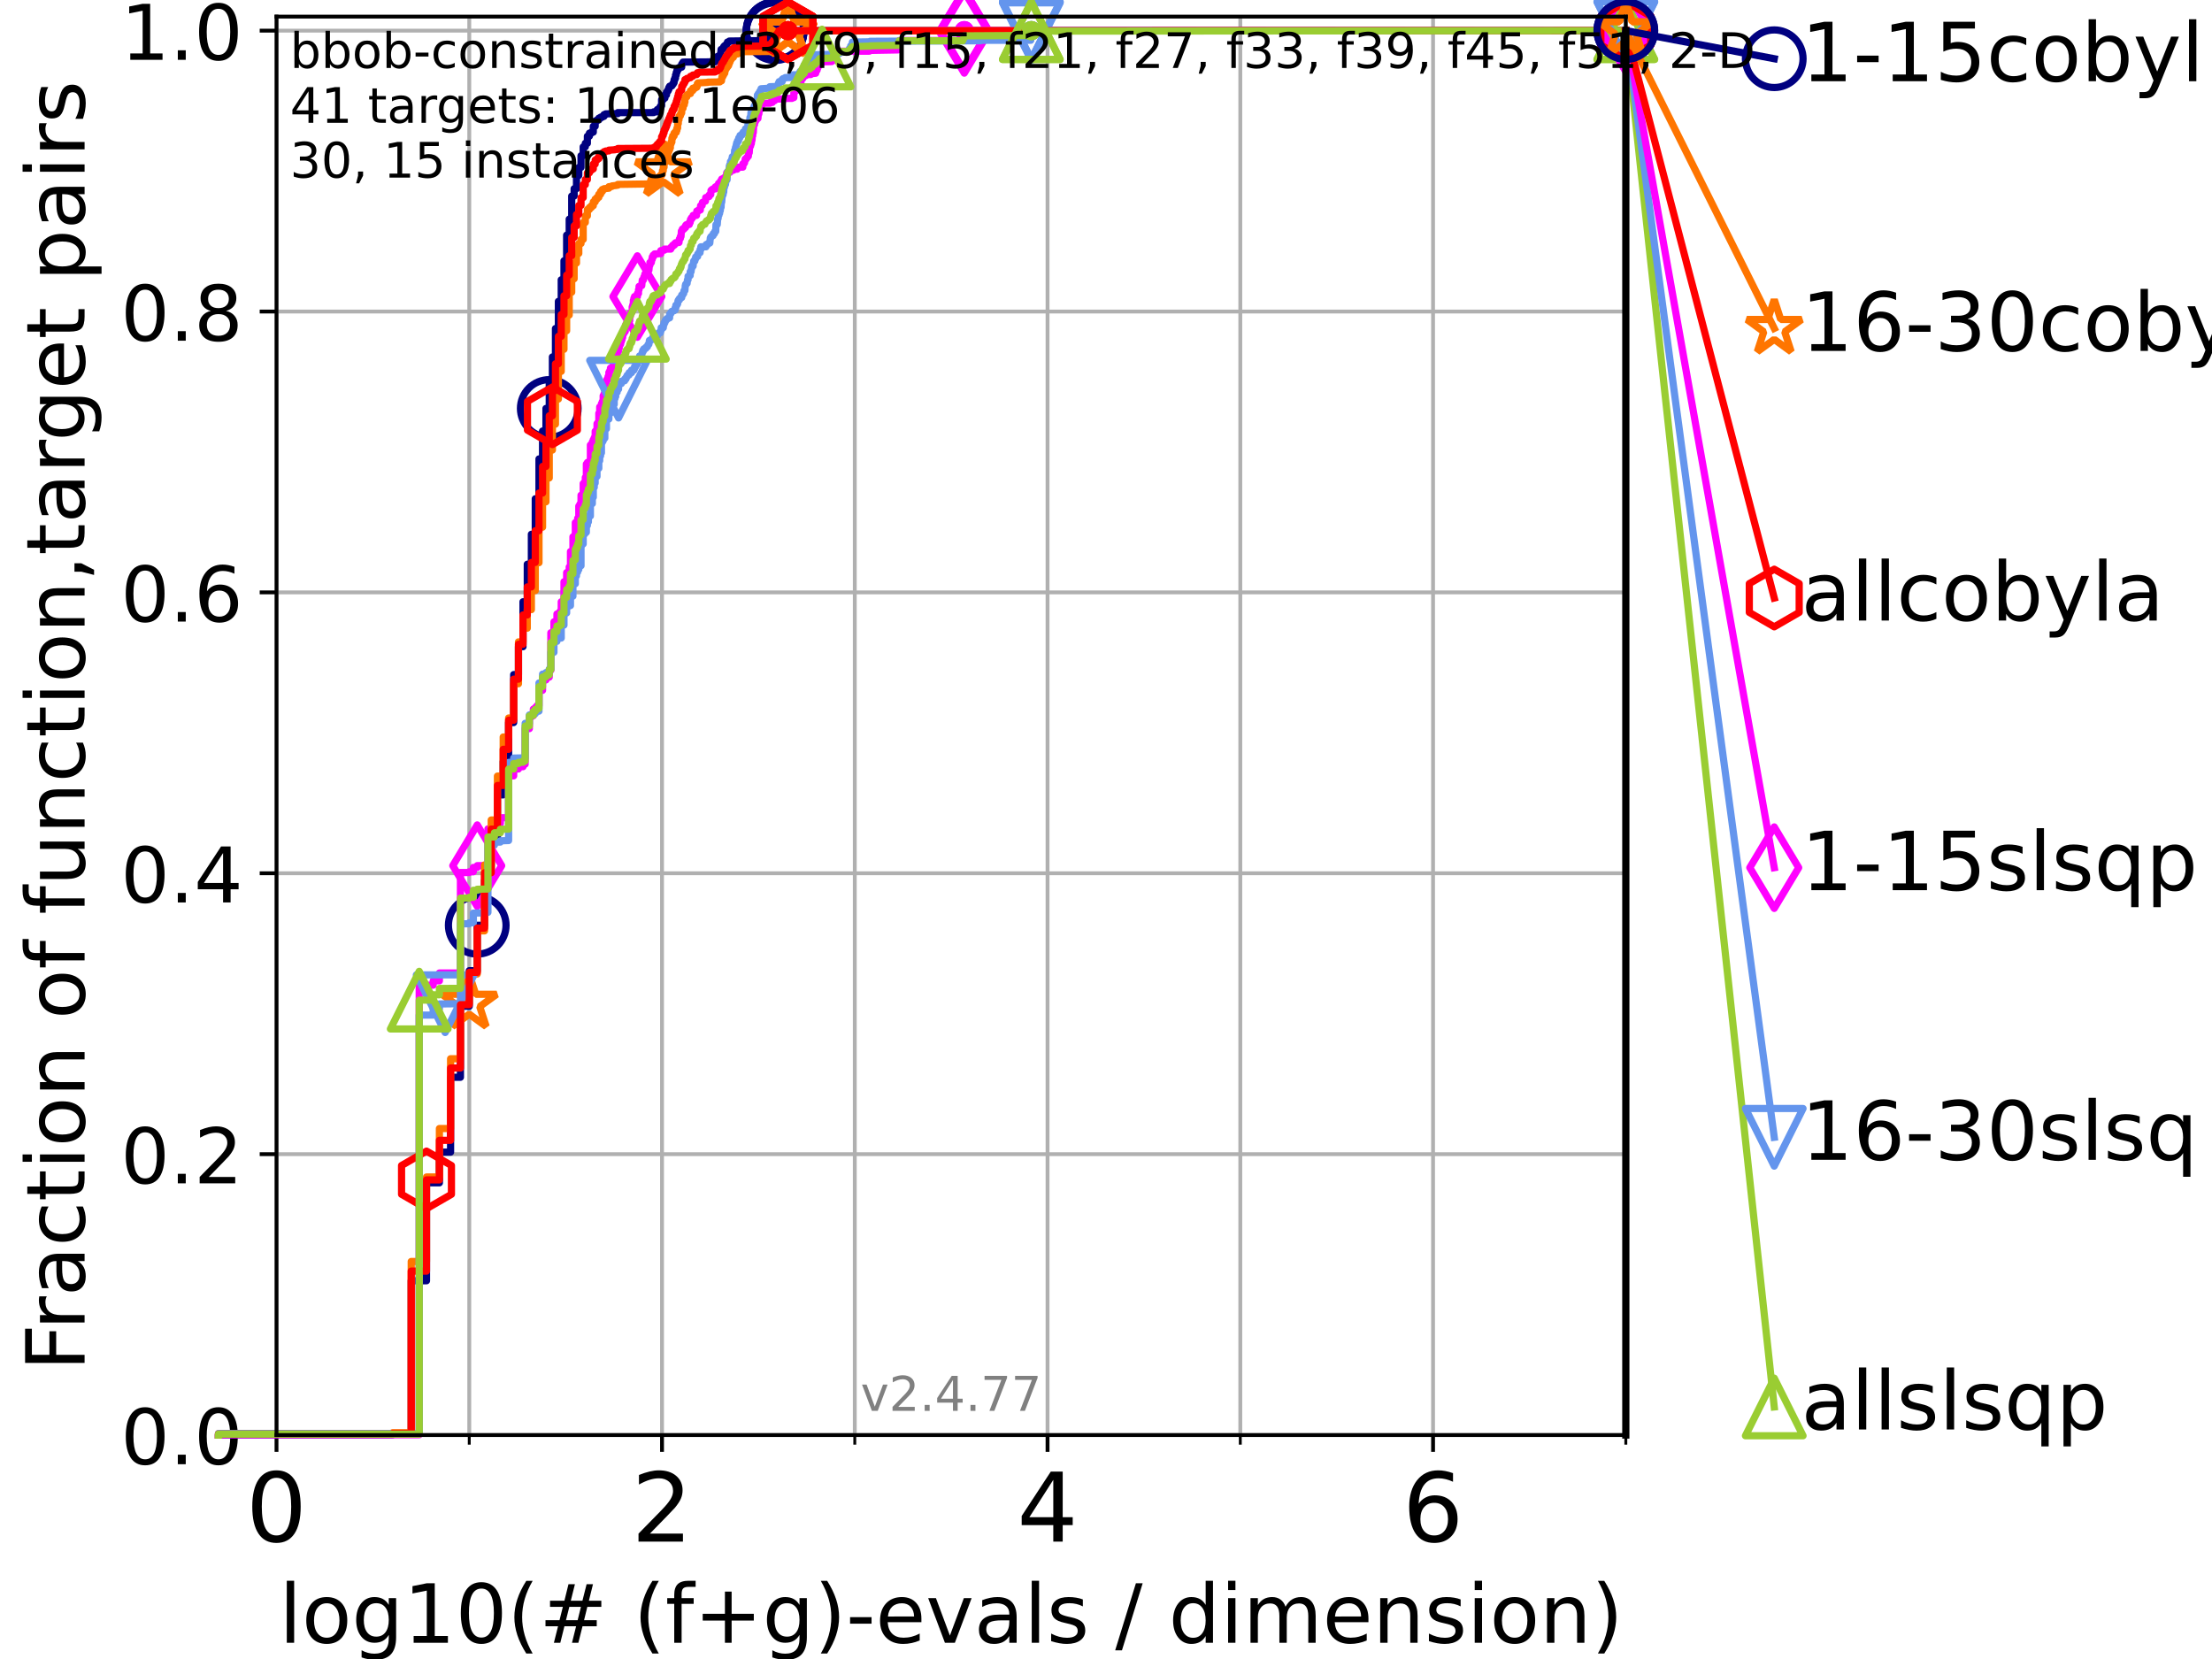 <?xml version="1.0" encoding="utf-8" standalone="no"?>
<!DOCTYPE svg PUBLIC "-//W3C//DTD SVG 1.1//EN"
  "http://www.w3.org/Graphics/SVG/1.1/DTD/svg11.dtd">
<!-- Created with matplotlib (https://matplotlib.org/) -->
<svg height="345.6pt" version="1.1" viewBox="0 0 460.8 345.6" width="460.8pt" xmlns="http://www.w3.org/2000/svg" xmlns:xlink="http://www.w3.org/1999/xlink">
 <defs>
  <style type="text/css">*{stroke-linecap:butt;stroke-linejoin:round;}</style>
 </defs>
 <g id="figure_1">
  <g id="patch_1">
   <path d="M 0 345.6 
L 460.8 345.6 
L 460.8 0 
L 0 0 
z
" style="fill:#ffffff;"/>
  </g>
  <g id="axes_1">
   <g id="patch_2">
    <path d="M 57.6 298.944 
L 338.688 298.944 
L 338.688 3.456 
L 57.6 3.456 
z
" style="fill:#ffffff;"/>
   </g>
   <g id="matplotlib.axis_1">
    <g id="xtick_1">
     <g id="line2d_1">
      <path clip-path="url(#p9b9c6378d3)" d="M 57.6 298.944 
L 57.6 3.456 
" style="fill:none;stroke:#b0b0b0;stroke-linecap:square;stroke-width:0.8;"/>
     </g>
     <g id="line2d_2">
      <defs>
       <path d="M 0 0 
L 0 3.5 
" id="m26fbae8fe9" style="stroke:#000000;stroke-width:0.8;"/>
      </defs>
      <g>
       <use style="stroke:#000000;stroke-width:0.8;" x="57.6" xlink:href="#m26fbae8fe9" y="298.944"/>
      </g>
     </g>
     <g id="text_1">
      <!-- 0 -->
      <g transform="translate(51.237 321.141)scale(0.2 -0.2)">
       <defs>
        <path d="M 31.781 66.406 
Q 24.172 66.406 20.328 58.906 
Q 16.5 51.422 16.5 36.375 
Q 16.5 21.391 20.328 13.891 
Q 24.172 6.391 31.781 6.391 
Q 39.453 6.391 43.281 13.891 
Q 47.125 21.391 47.125 36.375 
Q 47.125 51.422 43.281 58.906 
Q 39.453 66.406 31.781 66.406 
z
M 31.781 74.219 
Q 44.047 74.219 50.516 64.516 
Q 56.984 54.828 56.984 36.375 
Q 56.984 17.969 50.516 8.266 
Q 44.047 -1.422 31.781 -1.422 
Q 19.531 -1.422 13.062 8.266 
Q 6.594 17.969 6.594 36.375 
Q 6.594 54.828 13.062 64.516 
Q 19.531 74.219 31.781 74.219 
z
" id="DejaVuSans-48"/>
       </defs>
       <use xlink:href="#DejaVuSans-48"/>
      </g>
     </g>
    </g>
    <g id="xtick_2">
     <g id="line2d_3">
      <path clip-path="url(#p9b9c6378d3)" d="M 137.911 298.944 
L 137.911 3.456 
" style="fill:none;stroke:#b0b0b0;stroke-linecap:square;stroke-width:0.8;"/>
     </g>
     <g id="line2d_4">
      <g>
       <use style="stroke:#000000;stroke-width:0.8;" x="137.911" xlink:href="#m26fbae8fe9" y="298.944"/>
      </g>
     </g>
     <g id="text_2">
      <!-- 2 -->
      <g transform="translate(131.548 321.141)scale(0.2 -0.2)">
       <defs>
        <path d="M 19.188 8.297 
L 53.609 8.297 
L 53.609 0 
L 7.328 0 
L 7.328 8.297 
Q 12.938 14.109 22.625 23.891 
Q 32.328 33.688 34.812 36.531 
Q 39.547 41.844 41.422 45.531 
Q 43.312 49.219 43.312 52.781 
Q 43.312 58.594 39.234 62.25 
Q 35.156 65.922 28.609 65.922 
Q 23.969 65.922 18.812 64.312 
Q 13.672 62.703 7.812 59.422 
L 7.812 69.391 
Q 13.766 71.781 18.938 73 
Q 24.125 74.219 28.422 74.219 
Q 39.75 74.219 46.484 68.547 
Q 53.219 62.891 53.219 53.422 
Q 53.219 48.922 51.531 44.891 
Q 49.859 40.875 45.406 35.406 
Q 44.188 33.984 37.641 27.219 
Q 31.109 20.453 19.188 8.297 
z
" id="DejaVuSans-50"/>
       </defs>
       <use xlink:href="#DejaVuSans-50"/>
      </g>
     </g>
    </g>
    <g id="xtick_3">
     <g id="line2d_5">
      <path clip-path="url(#p9b9c6378d3)" d="M 218.222 298.944 
L 218.222 3.456 
" style="fill:none;stroke:#b0b0b0;stroke-linecap:square;stroke-width:0.8;"/>
     </g>
     <g id="line2d_6">
      <g>
       <use style="stroke:#000000;stroke-width:0.8;" x="218.222" xlink:href="#m26fbae8fe9" y="298.944"/>
      </g>
     </g>
     <g id="text_3">
      <!-- 4 -->
      <g transform="translate(211.859 321.141)scale(0.2 -0.2)">
       <defs>
        <path d="M 37.797 64.312 
L 12.891 25.391 
L 37.797 25.391 
z
M 35.203 72.906 
L 47.609 72.906 
L 47.609 25.391 
L 58.016 25.391 
L 58.016 17.188 
L 47.609 17.188 
L 47.609 0 
L 37.797 0 
L 37.797 17.188 
L 4.891 17.188 
L 4.891 26.703 
z
" id="DejaVuSans-52"/>
       </defs>
       <use xlink:href="#DejaVuSans-52"/>
      </g>
     </g>
    </g>
    <g id="xtick_4">
     <g id="line2d_7">
      <path clip-path="url(#p9b9c6378d3)" d="M 298.533 298.944 
L 298.533 3.456 
" style="fill:none;stroke:#b0b0b0;stroke-linecap:square;stroke-width:0.8;"/>
     </g>
     <g id="line2d_8">
      <g>
       <use style="stroke:#000000;stroke-width:0.8;" x="298.533" xlink:href="#m26fbae8fe9" y="298.944"/>
      </g>
     </g>
     <g id="text_4">
      <!-- 6 -->
      <g transform="translate(292.17 321.141)scale(0.2 -0.2)">
       <defs>
        <path d="M 33.016 40.375 
Q 26.375 40.375 22.484 35.828 
Q 18.609 31.297 18.609 23.391 
Q 18.609 15.531 22.484 10.953 
Q 26.375 6.391 33.016 6.391 
Q 39.656 6.391 43.531 10.953 
Q 47.406 15.531 47.406 23.391 
Q 47.406 31.297 43.531 35.828 
Q 39.656 40.375 33.016 40.375 
z
M 52.594 71.297 
L 52.594 62.312 
Q 48.875 64.062 45.094 64.984 
Q 41.312 65.922 37.594 65.922 
Q 27.828 65.922 22.672 59.328 
Q 17.531 52.734 16.797 39.406 
Q 19.672 43.656 24.016 45.922 
Q 28.375 48.188 33.594 48.188 
Q 44.578 48.188 50.953 41.516 
Q 57.328 34.859 57.328 23.391 
Q 57.328 12.156 50.688 5.359 
Q 44.047 -1.422 33.016 -1.422 
Q 20.359 -1.422 13.672 8.266 
Q 6.984 17.969 6.984 36.375 
Q 6.984 53.656 15.188 63.938 
Q 23.391 74.219 37.203 74.219 
Q 40.922 74.219 44.703 73.484 
Q 48.484 72.75 52.594 71.297 
z
" id="DejaVuSans-54"/>
       </defs>
       <use xlink:href="#DejaVuSans-54"/>
      </g>
     </g>
    </g>
    <g id="xtick_5">
     <g id="line2d_9">
      <path clip-path="url(#p9b9c6378d3)" d="M 97.755 298.944 
L 97.755 3.456 
" style="fill:none;stroke:#b0b0b0;stroke-linecap:square;stroke-width:0.8;"/>
     </g>
     <g id="line2d_10">
      <defs>
       <path d="M 0 0 
L 0 2 
" id="m4125a1e0d5" style="stroke:#000000;stroke-width:0.6;"/>
      </defs>
      <g>
       <use style="stroke:#000000;stroke-width:0.6;" x="97.755" xlink:href="#m4125a1e0d5" y="298.944"/>
      </g>
     </g>
    </g>
    <g id="xtick_6">
     <g id="line2d_11">
      <path clip-path="url(#p9b9c6378d3)" d="M 178.066 298.944 
L 178.066 3.456 
" style="fill:none;stroke:#b0b0b0;stroke-linecap:square;stroke-width:0.8;"/>
     </g>
     <g id="line2d_12">
      <g>
       <use style="stroke:#000000;stroke-width:0.6;" x="178.066" xlink:href="#m4125a1e0d5" y="298.944"/>
      </g>
     </g>
    </g>
    <g id="xtick_7">
     <g id="line2d_13">
      <path clip-path="url(#p9b9c6378d3)" d="M 258.377 298.944 
L 258.377 3.456 
" style="fill:none;stroke:#b0b0b0;stroke-linecap:square;stroke-width:0.8;"/>
     </g>
     <g id="line2d_14">
      <g>
       <use style="stroke:#000000;stroke-width:0.6;" x="258.377" xlink:href="#m4125a1e0d5" y="298.944"/>
      </g>
     </g>
    </g>
    <g id="xtick_8">
     <g id="line2d_15">
      <path clip-path="url(#p9b9c6378d3)" d="M 338.688 298.944 
L 338.688 3.456 
" style="fill:none;stroke:#b0b0b0;stroke-linecap:square;stroke-width:0.8;"/>
     </g>
     <g id="line2d_16">
      <g>
       <use style="stroke:#000000;stroke-width:0.6;" x="338.688" xlink:href="#m4125a1e0d5" y="298.944"/>
      </g>
     </g>
    </g>
    <g id="text_5">
     <!-- log10(# (f+g)-evals / dimension) -->
     <g transform="translate(58.145 342.218)scale(0.17 -0.17)">
      <defs>
       <path d="M 9.422 75.984 
L 18.406 75.984 
L 18.406 0 
L 9.422 0 
z
" id="DejaVuSans-108"/>
       <path d="M 30.609 48.391 
Q 23.391 48.391 19.188 42.75 
Q 14.984 37.109 14.984 27.297 
Q 14.984 17.484 19.156 11.844 
Q 23.344 6.203 30.609 6.203 
Q 37.797 6.203 41.984 11.859 
Q 46.188 17.531 46.188 27.297 
Q 46.188 37.016 41.984 42.703 
Q 37.797 48.391 30.609 48.391 
z
M 30.609 56 
Q 42.328 56 49.016 48.375 
Q 55.719 40.766 55.719 27.297 
Q 55.719 13.875 49.016 6.219 
Q 42.328 -1.422 30.609 -1.422 
Q 18.844 -1.422 12.172 6.219 
Q 5.516 13.875 5.516 27.297 
Q 5.516 40.766 12.172 48.375 
Q 18.844 56 30.609 56 
z
" id="DejaVuSans-111"/>
       <path d="M 45.406 27.984 
Q 45.406 37.75 41.375 43.109 
Q 37.359 48.484 30.078 48.484 
Q 22.859 48.484 18.828 43.109 
Q 14.797 37.75 14.797 27.984 
Q 14.797 18.266 18.828 12.891 
Q 22.859 7.516 30.078 7.516 
Q 37.359 7.516 41.375 12.891 
Q 45.406 18.266 45.406 27.984 
z
M 54.391 6.781 
Q 54.391 -7.172 48.188 -13.984 
Q 42 -20.797 29.203 -20.797 
Q 24.469 -20.797 20.266 -20.094 
Q 16.062 -19.391 12.109 -17.922 
L 12.109 -9.188 
Q 16.062 -11.328 19.922 -12.344 
Q 23.781 -13.375 27.781 -13.375 
Q 36.625 -13.375 41.016 -8.766 
Q 45.406 -4.156 45.406 5.172 
L 45.406 9.625 
Q 42.625 4.781 38.281 2.391 
Q 33.938 0 27.875 0 
Q 17.828 0 11.672 7.656 
Q 5.516 15.328 5.516 27.984 
Q 5.516 40.672 11.672 48.328 
Q 17.828 56 27.875 56 
Q 33.938 56 38.281 53.609 
Q 42.625 51.219 45.406 46.391 
L 45.406 54.688 
L 54.391 54.688 
z
" id="DejaVuSans-103"/>
       <path d="M 12.406 8.297 
L 28.516 8.297 
L 28.516 63.922 
L 10.984 60.406 
L 10.984 69.391 
L 28.422 72.906 
L 38.281 72.906 
L 38.281 8.297 
L 54.391 8.297 
L 54.391 0 
L 12.406 0 
z
" id="DejaVuSans-49"/>
       <path d="M 31 75.875 
Q 24.469 64.656 21.281 53.656 
Q 18.109 42.672 18.109 31.391 
Q 18.109 20.125 21.312 9.062 
Q 24.516 -2 31 -13.188 
L 23.188 -13.188 
Q 15.875 -1.703 12.234 9.375 
Q 8.594 20.453 8.594 31.391 
Q 8.594 42.281 12.203 53.312 
Q 15.828 64.359 23.188 75.875 
z
" id="DejaVuSans-40"/>
       <path d="M 51.125 44 
L 36.922 44 
L 32.812 27.688 
L 47.125 27.688 
z
M 43.797 71.781 
L 38.719 51.516 
L 52.984 51.516 
L 58.109 71.781 
L 65.922 71.781 
L 60.891 51.516 
L 76.125 51.516 
L 76.125 44 
L 58.984 44 
L 54.984 27.688 
L 70.516 27.688 
L 70.516 20.219 
L 53.078 20.219 
L 48 0 
L 40.188 0 
L 45.219 20.219 
L 30.906 20.219 
L 25.875 0 
L 18.016 0 
L 23.094 20.219 
L 7.719 20.219 
L 7.719 27.688 
L 24.906 27.688 
L 29 44 
L 13.281 44 
L 13.281 51.516 
L 30.906 51.516 
L 35.891 71.781 
z
" id="DejaVuSans-35"/>
       <path id="DejaVuSans-32"/>
       <path d="M 37.109 75.984 
L 37.109 68.5 
L 28.516 68.5 
Q 23.688 68.5 21.797 66.547 
Q 19.922 64.594 19.922 59.516 
L 19.922 54.688 
L 34.719 54.688 
L 34.719 47.703 
L 19.922 47.703 
L 19.922 0 
L 10.891 0 
L 10.891 47.703 
L 2.297 47.703 
L 2.297 54.688 
L 10.891 54.688 
L 10.891 58.5 
Q 10.891 67.625 15.141 71.797 
Q 19.391 75.984 28.609 75.984 
z
" id="DejaVuSans-102"/>
       <path d="M 46 62.703 
L 46 35.5 
L 73.188 35.5 
L 73.188 27.203 
L 46 27.203 
L 46 0 
L 37.797 0 
L 37.797 27.203 
L 10.594 27.203 
L 10.594 35.5 
L 37.797 35.5 
L 37.797 62.703 
z
" id="DejaVuSans-43"/>
       <path d="M 8.016 75.875 
L 15.828 75.875 
Q 23.141 64.359 26.781 53.312 
Q 30.422 42.281 30.422 31.391 
Q 30.422 20.453 26.781 9.375 
Q 23.141 -1.703 15.828 -13.188 
L 8.016 -13.188 
Q 14.5 -2 17.703 9.062 
Q 20.906 20.125 20.906 31.391 
Q 20.906 42.672 17.703 53.656 
Q 14.5 64.656 8.016 75.875 
z
" id="DejaVuSans-41"/>
       <path d="M 4.891 31.391 
L 31.203 31.391 
L 31.203 23.391 
L 4.891 23.391 
z
" id="DejaVuSans-45"/>
       <path d="M 56.203 29.594 
L 56.203 25.203 
L 14.891 25.203 
Q 15.484 15.922 20.484 11.062 
Q 25.484 6.203 34.422 6.203 
Q 39.594 6.203 44.453 7.469 
Q 49.312 8.734 54.109 11.281 
L 54.109 2.781 
Q 49.266 0.734 44.188 -0.344 
Q 39.109 -1.422 33.891 -1.422 
Q 20.797 -1.422 13.156 6.188 
Q 5.516 13.812 5.516 26.812 
Q 5.516 40.234 12.766 48.109 
Q 20.016 56 32.328 56 
Q 43.359 56 49.781 48.891 
Q 56.203 41.797 56.203 29.594 
z
M 47.219 32.234 
Q 47.125 39.594 43.094 43.984 
Q 39.062 48.391 32.422 48.391 
Q 24.906 48.391 20.391 44.141 
Q 15.875 39.891 15.188 32.172 
z
" id="DejaVuSans-101"/>
       <path d="M 2.984 54.688 
L 12.5 54.688 
L 29.594 8.797 
L 46.688 54.688 
L 56.203 54.688 
L 35.688 0 
L 23.484 0 
z
" id="DejaVuSans-118"/>
       <path d="M 34.281 27.484 
Q 23.391 27.484 19.188 25 
Q 14.984 22.516 14.984 16.5 
Q 14.984 11.719 18.141 8.906 
Q 21.297 6.109 26.703 6.109 
Q 34.188 6.109 38.703 11.406 
Q 43.219 16.703 43.219 25.484 
L 43.219 27.484 
z
M 52.203 31.203 
L 52.203 0 
L 43.219 0 
L 43.219 8.297 
Q 40.141 3.328 35.547 0.953 
Q 30.953 -1.422 24.312 -1.422 
Q 15.922 -1.422 10.953 3.297 
Q 6 8.016 6 15.922 
Q 6 25.141 12.172 29.828 
Q 18.359 34.516 30.609 34.516 
L 43.219 34.516 
L 43.219 35.406 
Q 43.219 41.609 39.141 45 
Q 35.062 48.391 27.688 48.391 
Q 23 48.391 18.547 47.266 
Q 14.109 46.141 10.016 43.891 
L 10.016 52.203 
Q 14.938 54.109 19.578 55.047 
Q 24.219 56 28.609 56 
Q 40.484 56 46.344 49.844 
Q 52.203 43.703 52.203 31.203 
z
" id="DejaVuSans-97"/>
       <path d="M 44.281 53.078 
L 44.281 44.578 
Q 40.484 46.531 36.375 47.5 
Q 32.281 48.484 27.875 48.484 
Q 21.188 48.484 17.844 46.438 
Q 14.5 44.391 14.5 40.281 
Q 14.5 37.156 16.891 35.375 
Q 19.281 33.594 26.516 31.984 
L 29.594 31.297 
Q 39.156 29.25 43.188 25.516 
Q 47.219 21.781 47.219 15.094 
Q 47.219 7.469 41.188 3.016 
Q 35.156 -1.422 24.609 -1.422 
Q 20.219 -1.422 15.453 -0.562 
Q 10.688 0.297 5.422 2 
L 5.422 11.281 
Q 10.406 8.688 15.234 7.391 
Q 20.062 6.109 24.812 6.109 
Q 31.156 6.109 34.562 8.281 
Q 37.984 10.453 37.984 14.406 
Q 37.984 18.062 35.516 20.016 
Q 33.062 21.969 24.703 23.781 
L 21.578 24.516 
Q 13.234 26.266 9.516 29.906 
Q 5.812 33.547 5.812 39.891 
Q 5.812 47.609 11.281 51.797 
Q 16.75 56 26.812 56 
Q 31.781 56 36.172 55.266 
Q 40.578 54.547 44.281 53.078 
z
" id="DejaVuSans-115"/>
       <path d="M 25.391 72.906 
L 33.688 72.906 
L 8.297 -9.281 
L 0 -9.281 
z
" id="DejaVuSans-47"/>
       <path d="M 45.406 46.391 
L 45.406 75.984 
L 54.391 75.984 
L 54.391 0 
L 45.406 0 
L 45.406 8.203 
Q 42.578 3.328 38.25 0.953 
Q 33.938 -1.422 27.875 -1.422 
Q 17.969 -1.422 11.734 6.484 
Q 5.516 14.406 5.516 27.297 
Q 5.516 40.188 11.734 48.094 
Q 17.969 56 27.875 56 
Q 33.938 56 38.25 53.625 
Q 42.578 51.266 45.406 46.391 
z
M 14.797 27.297 
Q 14.797 17.391 18.875 11.75 
Q 22.953 6.109 30.078 6.109 
Q 37.203 6.109 41.297 11.75 
Q 45.406 17.391 45.406 27.297 
Q 45.406 37.203 41.297 42.844 
Q 37.203 48.484 30.078 48.484 
Q 22.953 48.484 18.875 42.844 
Q 14.797 37.203 14.797 27.297 
z
" id="DejaVuSans-100"/>
       <path d="M 9.422 54.688 
L 18.406 54.688 
L 18.406 0 
L 9.422 0 
z
M 9.422 75.984 
L 18.406 75.984 
L 18.406 64.594 
L 9.422 64.594 
z
" id="DejaVuSans-105"/>
       <path d="M 52 44.188 
Q 55.375 50.25 60.062 53.125 
Q 64.75 56 71.094 56 
Q 79.641 56 84.281 50.016 
Q 88.922 44.047 88.922 33.016 
L 88.922 0 
L 79.891 0 
L 79.891 32.719 
Q 79.891 40.578 77.094 44.375 
Q 74.312 48.188 68.609 48.188 
Q 61.625 48.188 57.562 43.547 
Q 53.516 38.922 53.516 30.906 
L 53.516 0 
L 44.484 0 
L 44.484 32.719 
Q 44.484 40.625 41.703 44.406 
Q 38.922 48.188 33.109 48.188 
Q 26.219 48.188 22.156 43.531 
Q 18.109 38.875 18.109 30.906 
L 18.109 0 
L 9.078 0 
L 9.078 54.688 
L 18.109 54.688 
L 18.109 46.188 
Q 21.188 51.219 25.484 53.609 
Q 29.781 56 35.688 56 
Q 41.656 56 45.828 52.969 
Q 50 49.953 52 44.188 
z
" id="DejaVuSans-109"/>
       <path d="M 54.891 33.016 
L 54.891 0 
L 45.906 0 
L 45.906 32.719 
Q 45.906 40.484 42.875 44.328 
Q 39.844 48.188 33.797 48.188 
Q 26.516 48.188 22.312 43.547 
Q 18.109 38.922 18.109 30.906 
L 18.109 0 
L 9.078 0 
L 9.078 54.688 
L 18.109 54.688 
L 18.109 46.188 
Q 21.344 51.125 25.703 53.562 
Q 30.078 56 35.797 56 
Q 45.219 56 50.047 50.172 
Q 54.891 44.344 54.891 33.016 
z
" id="DejaVuSans-110"/>
      </defs>
      <use xlink:href="#DejaVuSans-108"/>
      <use x="27.783" xlink:href="#DejaVuSans-111"/>
      <use x="88.965" xlink:href="#DejaVuSans-103"/>
      <use x="152.441" xlink:href="#DejaVuSans-49"/>
      <use x="216.064" xlink:href="#DejaVuSans-48"/>
      <use x="279.688" xlink:href="#DejaVuSans-40"/>
      <use x="318.701" xlink:href="#DejaVuSans-35"/>
      <use x="402.49" xlink:href="#DejaVuSans-32"/>
      <use x="434.277" xlink:href="#DejaVuSans-40"/>
      <use x="473.291" xlink:href="#DejaVuSans-102"/>
      <use x="508.496" xlink:href="#DejaVuSans-43"/>
      <use x="592.285" xlink:href="#DejaVuSans-103"/>
      <use x="655.762" xlink:href="#DejaVuSans-41"/>
      <use x="694.775" xlink:href="#DejaVuSans-45"/>
      <use x="730.859" xlink:href="#DejaVuSans-101"/>
      <use x="792.383" xlink:href="#DejaVuSans-118"/>
      <use x="851.562" xlink:href="#DejaVuSans-97"/>
      <use x="912.842" xlink:href="#DejaVuSans-108"/>
      <use x="940.625" xlink:href="#DejaVuSans-115"/>
      <use x="992.725" xlink:href="#DejaVuSans-32"/>
      <use x="1024.512" xlink:href="#DejaVuSans-47"/>
      <use x="1058.203" xlink:href="#DejaVuSans-32"/>
      <use x="1089.99" xlink:href="#DejaVuSans-100"/>
      <use x="1153.467" xlink:href="#DejaVuSans-105"/>
      <use x="1181.25" xlink:href="#DejaVuSans-109"/>
      <use x="1278.662" xlink:href="#DejaVuSans-101"/>
      <use x="1340.186" xlink:href="#DejaVuSans-110"/>
      <use x="1403.564" xlink:href="#DejaVuSans-115"/>
      <use x="1455.664" xlink:href="#DejaVuSans-105"/>
      <use x="1483.447" xlink:href="#DejaVuSans-111"/>
      <use x="1544.629" xlink:href="#DejaVuSans-110"/>
      <use x="1608.008" xlink:href="#DejaVuSans-41"/>
     </g>
    </g>
   </g>
   <g id="matplotlib.axis_2">
    <g id="ytick_1">
     <g id="line2d_17">
      <path clip-path="url(#p9b9c6378d3)" d="M 57.6 298.944 
L 338.688 298.944 
" style="fill:none;stroke:#b0b0b0;stroke-linecap:square;stroke-width:0.8;"/>
     </g>
     <g id="line2d_18">
      <defs>
       <path d="M 0 0 
L -3.5 0 
" id="m335aed8dc9" style="stroke:#000000;stroke-width:0.8;"/>
      </defs>
      <g>
       <use style="stroke:#000000;stroke-width:0.8;" x="57.6" xlink:href="#m335aed8dc9" y="298.944"/>
      </g>
     </g>
     <g id="text_6">
      <!-- 0.0 -->
      <g transform="translate(25.155 305.023)scale(0.16 -0.16)">
       <defs>
        <path d="M 10.688 12.406 
L 21 12.406 
L 21 0 
L 10.688 0 
z
" id="DejaVuSans-46"/>
       </defs>
       <use xlink:href="#DejaVuSans-48"/>
       <use x="63.623" xlink:href="#DejaVuSans-46"/>
       <use x="95.41" xlink:href="#DejaVuSans-48"/>
      </g>
     </g>
    </g>
    <g id="ytick_2">
     <g id="line2d_19">
      <path clip-path="url(#p9b9c6378d3)" d="M 57.6 240.432 
L 338.688 240.432 
" style="fill:none;stroke:#b0b0b0;stroke-linecap:square;stroke-width:0.8;"/>
     </g>
     <g id="line2d_20">
      <g>
       <use style="stroke:#000000;stroke-width:0.8;" x="57.6" xlink:href="#m335aed8dc9" y="240.432"/>
      </g>
     </g>
     <g id="text_7">
      <!-- 0.2 -->
      <g transform="translate(25.155 246.51)scale(0.16 -0.16)">
       <use xlink:href="#DejaVuSans-48"/>
       <use x="63.623" xlink:href="#DejaVuSans-46"/>
       <use x="95.41" xlink:href="#DejaVuSans-50"/>
      </g>
     </g>
    </g>
    <g id="ytick_3">
     <g id="line2d_21">
      <path clip-path="url(#p9b9c6378d3)" d="M 57.6 181.919 
L 338.688 181.919 
" style="fill:none;stroke:#b0b0b0;stroke-linecap:square;stroke-width:0.8;"/>
     </g>
     <g id="line2d_22">
      <g>
       <use style="stroke:#000000;stroke-width:0.8;" x="57.6" xlink:href="#m335aed8dc9" y="181.919"/>
      </g>
     </g>
     <g id="text_8">
      <!-- 0.4 -->
      <g transform="translate(25.155 187.998)scale(0.16 -0.16)">
       <use xlink:href="#DejaVuSans-48"/>
       <use x="63.623" xlink:href="#DejaVuSans-46"/>
       <use x="95.41" xlink:href="#DejaVuSans-52"/>
      </g>
     </g>
    </g>
    <g id="ytick_4">
     <g id="line2d_23">
      <path clip-path="url(#p9b9c6378d3)" d="M 57.6 123.407 
L 338.688 123.407 
" style="fill:none;stroke:#b0b0b0;stroke-linecap:square;stroke-width:0.8;"/>
     </g>
     <g id="line2d_24">
      <g>
       <use style="stroke:#000000;stroke-width:0.8;" x="57.6" xlink:href="#m335aed8dc9" y="123.407"/>
      </g>
     </g>
     <g id="text_9">
      <!-- 0.6 -->
      <g transform="translate(25.155 129.485)scale(0.16 -0.16)">
       <use xlink:href="#DejaVuSans-48"/>
       <use x="63.623" xlink:href="#DejaVuSans-46"/>
       <use x="95.41" xlink:href="#DejaVuSans-54"/>
      </g>
     </g>
    </g>
    <g id="ytick_5">
     <g id="line2d_25">
      <path clip-path="url(#p9b9c6378d3)" d="M 57.6 64.894 
L 338.688 64.894 
" style="fill:none;stroke:#b0b0b0;stroke-linecap:square;stroke-width:0.8;"/>
     </g>
     <g id="line2d_26">
      <g>
       <use style="stroke:#000000;stroke-width:0.8;" x="57.6" xlink:href="#m335aed8dc9" y="64.894"/>
      </g>
     </g>
     <g id="text_10">
      <!-- 0.8 -->
      <g transform="translate(25.155 70.973)scale(0.16 -0.16)">
       <defs>
        <path d="M 31.781 34.625 
Q 24.75 34.625 20.719 30.859 
Q 16.703 27.094 16.703 20.516 
Q 16.703 13.922 20.719 10.156 
Q 24.75 6.391 31.781 6.391 
Q 38.812 6.391 42.859 10.172 
Q 46.922 13.969 46.922 20.516 
Q 46.922 27.094 42.891 30.859 
Q 38.875 34.625 31.781 34.625 
z
M 21.922 38.812 
Q 15.578 40.375 12.031 44.719 
Q 8.5 49.078 8.5 55.328 
Q 8.5 64.062 14.719 69.141 
Q 20.953 74.219 31.781 74.219 
Q 42.672 74.219 48.875 69.141 
Q 55.078 64.062 55.078 55.328 
Q 55.078 49.078 51.531 44.719 
Q 48 40.375 41.703 38.812 
Q 48.828 37.156 52.797 32.312 
Q 56.781 27.484 56.781 20.516 
Q 56.781 9.906 50.312 4.234 
Q 43.844 -1.422 31.781 -1.422 
Q 19.734 -1.422 13.25 4.234 
Q 6.781 9.906 6.781 20.516 
Q 6.781 27.484 10.781 32.312 
Q 14.797 37.156 21.922 38.812 
z
M 18.312 54.391 
Q 18.312 48.734 21.844 45.562 
Q 25.391 42.391 31.781 42.391 
Q 38.141 42.391 41.719 45.562 
Q 45.312 48.734 45.312 54.391 
Q 45.312 60.062 41.719 63.234 
Q 38.141 66.406 31.781 66.406 
Q 25.391 66.406 21.844 63.234 
Q 18.312 60.062 18.312 54.391 
z
" id="DejaVuSans-56"/>
       </defs>
       <use xlink:href="#DejaVuSans-48"/>
       <use x="63.623" xlink:href="#DejaVuSans-46"/>
       <use x="95.41" xlink:href="#DejaVuSans-56"/>
      </g>
     </g>
    </g>
    <g id="ytick_6">
     <g id="line2d_27">
      <path clip-path="url(#p9b9c6378d3)" d="M 57.6 6.382 
L 338.688 6.382 
" style="fill:none;stroke:#b0b0b0;stroke-linecap:square;stroke-width:0.8;"/>
     </g>
     <g id="line2d_28">
      <g>
       <use style="stroke:#000000;stroke-width:0.8;" x="57.6" xlink:href="#m335aed8dc9" y="6.382"/>
      </g>
     </g>
     <g id="text_11">
      <!-- 1.0 -->
      <g transform="translate(25.155 12.46)scale(0.16 -0.16)">
       <use xlink:href="#DejaVuSans-49"/>
       <use x="63.623" xlink:href="#DejaVuSans-46"/>
       <use x="95.41" xlink:href="#DejaVuSans-48"/>
      </g>
     </g>
    </g>
    <g id="text_12">
     <!-- Fraction of function,target pairs -->
     <g transform="translate(17.62 285.585)rotate(-90)scale(0.17 -0.17)">
      <defs>
       <path d="M 9.812 72.906 
L 51.703 72.906 
L 51.703 64.594 
L 19.672 64.594 
L 19.672 43.109 
L 48.578 43.109 
L 48.578 34.812 
L 19.672 34.812 
L 19.672 0 
L 9.812 0 
z
" id="DejaVuSans-70"/>
       <path d="M 41.109 46.297 
Q 39.594 47.172 37.812 47.578 
Q 36.031 48 33.891 48 
Q 26.266 48 22.188 43.047 
Q 18.109 38.094 18.109 28.812 
L 18.109 0 
L 9.078 0 
L 9.078 54.688 
L 18.109 54.688 
L 18.109 46.188 
Q 20.953 51.172 25.484 53.578 
Q 30.031 56 36.531 56 
Q 37.453 56 38.578 55.875 
Q 39.703 55.766 41.062 55.516 
z
" id="DejaVuSans-114"/>
       <path d="M 48.781 52.594 
L 48.781 44.188 
Q 44.969 46.297 41.141 47.344 
Q 37.312 48.391 33.406 48.391 
Q 24.656 48.391 19.812 42.844 
Q 14.984 37.312 14.984 27.297 
Q 14.984 17.281 19.812 11.734 
Q 24.656 6.203 33.406 6.203 
Q 37.312 6.203 41.141 7.25 
Q 44.969 8.297 48.781 10.406 
L 48.781 2.094 
Q 45.016 0.344 40.984 -0.531 
Q 36.969 -1.422 32.422 -1.422 
Q 20.062 -1.422 12.781 6.344 
Q 5.516 14.109 5.516 27.297 
Q 5.516 40.672 12.859 48.328 
Q 20.219 56 33.016 56 
Q 37.156 56 41.109 55.141 
Q 45.062 54.297 48.781 52.594 
z
" id="DejaVuSans-99"/>
       <path d="M 18.312 70.219 
L 18.312 54.688 
L 36.812 54.688 
L 36.812 47.703 
L 18.312 47.703 
L 18.312 18.016 
Q 18.312 11.328 20.141 9.422 
Q 21.969 7.516 27.594 7.516 
L 36.812 7.516 
L 36.812 0 
L 27.594 0 
Q 17.188 0 13.234 3.875 
Q 9.281 7.766 9.281 18.016 
L 9.281 47.703 
L 2.688 47.703 
L 2.688 54.688 
L 9.281 54.688 
L 9.281 70.219 
z
" id="DejaVuSans-116"/>
       <path d="M 8.5 21.578 
L 8.5 54.688 
L 17.484 54.688 
L 17.484 21.922 
Q 17.484 14.156 20.5 10.266 
Q 23.531 6.391 29.594 6.391 
Q 36.859 6.391 41.078 11.031 
Q 45.312 15.672 45.312 23.688 
L 45.312 54.688 
L 54.297 54.688 
L 54.297 0 
L 45.312 0 
L 45.312 8.406 
Q 42.047 3.422 37.719 1 
Q 33.406 -1.422 27.688 -1.422 
Q 18.266 -1.422 13.375 4.438 
Q 8.5 10.297 8.5 21.578 
z
M 31.109 56 
z
" id="DejaVuSans-117"/>
       <path d="M 11.719 12.406 
L 22.016 12.406 
L 22.016 4 
L 14.016 -11.625 
L 7.719 -11.625 
L 11.719 4 
z
" id="DejaVuSans-44"/>
       <path d="M 18.109 8.203 
L 18.109 -20.797 
L 9.078 -20.797 
L 9.078 54.688 
L 18.109 54.688 
L 18.109 46.391 
Q 20.953 51.266 25.266 53.625 
Q 29.594 56 35.594 56 
Q 45.562 56 51.781 48.094 
Q 58.016 40.188 58.016 27.297 
Q 58.016 14.406 51.781 6.484 
Q 45.562 -1.422 35.594 -1.422 
Q 29.594 -1.422 25.266 0.953 
Q 20.953 3.328 18.109 8.203 
z
M 48.688 27.297 
Q 48.688 37.203 44.609 42.844 
Q 40.531 48.484 33.406 48.484 
Q 26.266 48.484 22.188 42.844 
Q 18.109 37.203 18.109 27.297 
Q 18.109 17.391 22.188 11.75 
Q 26.266 6.109 33.406 6.109 
Q 40.531 6.109 44.609 11.75 
Q 48.688 17.391 48.688 27.297 
z
" id="DejaVuSans-112"/>
      </defs>
      <use xlink:href="#DejaVuSans-70"/>
      <use x="50.27" xlink:href="#DejaVuSans-114"/>
      <use x="91.383" xlink:href="#DejaVuSans-97"/>
      <use x="152.662" xlink:href="#DejaVuSans-99"/>
      <use x="207.643" xlink:href="#DejaVuSans-116"/>
      <use x="246.852" xlink:href="#DejaVuSans-105"/>
      <use x="274.635" xlink:href="#DejaVuSans-111"/>
      <use x="335.816" xlink:href="#DejaVuSans-110"/>
      <use x="399.195" xlink:href="#DejaVuSans-32"/>
      <use x="430.982" xlink:href="#DejaVuSans-111"/>
      <use x="492.164" xlink:href="#DejaVuSans-102"/>
      <use x="527.369" xlink:href="#DejaVuSans-32"/>
      <use x="559.156" xlink:href="#DejaVuSans-102"/>
      <use x="594.361" xlink:href="#DejaVuSans-117"/>
      <use x="657.74" xlink:href="#DejaVuSans-110"/>
      <use x="721.119" xlink:href="#DejaVuSans-99"/>
      <use x="776.1" xlink:href="#DejaVuSans-116"/>
      <use x="815.309" xlink:href="#DejaVuSans-105"/>
      <use x="843.092" xlink:href="#DejaVuSans-111"/>
      <use x="904.273" xlink:href="#DejaVuSans-110"/>
      <use x="967.652" xlink:href="#DejaVuSans-44"/>
      <use x="999.439" xlink:href="#DejaVuSans-116"/>
      <use x="1038.648" xlink:href="#DejaVuSans-97"/>
      <use x="1099.928" xlink:href="#DejaVuSans-114"/>
      <use x="1139.291" xlink:href="#DejaVuSans-103"/>
      <use x="1202.768" xlink:href="#DejaVuSans-101"/>
      <use x="1264.291" xlink:href="#DejaVuSans-116"/>
      <use x="1303.5" xlink:href="#DejaVuSans-32"/>
      <use x="1335.287" xlink:href="#DejaVuSans-112"/>
      <use x="1398.764" xlink:href="#DejaVuSans-97"/>
      <use x="1460.043" xlink:href="#DejaVuSans-105"/>
      <use x="1487.826" xlink:href="#DejaVuSans-114"/>
      <use x="1528.939" xlink:href="#DejaVuSans-115"/>
     </g>
    </g>
   </g>
   <g id="line2d_29">
    <defs>
     <path d="M 0 1.5 
C 0.398 1.5 0.779 1.342 1.061 1.061 
C 1.342 0.779 1.5 0.398 1.5 0 
C 1.5 -0.398 1.342 -0.779 1.061 -1.061 
C 0.779 -1.342 0.398 -1.5 0 -1.5 
C -0.398 -1.5 -0.779 -1.342 -1.061 -1.061 
C -1.342 -0.779 -1.5 -0.398 -1.5 0 
C -1.5 0.398 -1.342 0.779 -1.061 1.061 
C -0.779 1.342 -0.398 1.5 0 1.5 
z
" id="m8531d5405a" style="stroke:#000080;"/>
    </defs>
    <g>
     <use style="fill:#000080;stroke:#000080;" x="161.466" xlink:href="#m8531d5405a" y="6.382"/>
     <use style="fill:#000080;stroke:#000080;" x="161.466" xlink:href="#m8531d5405a" y="6.382"/>
    </g>
   </g>
   <g id="line2d_30">
    <path d="M 45.512 298.944 
L 45.512 298.891 
L 81.776 298.891 
L 81.776 298.733 
L 85.667 298.733 
L 85.667 266.807 
L 88.847 266.807 
L 88.847 246.404 
L 91.535 246.404 
L 91.535 240.009 
L 93.864 240.009 
L 93.864 224.416 
L 95.918 224.416 
L 95.918 209.616 
L 97.755 209.616 
L 97.755 202.216 
L 99.418 202.216 
L 99.418 192.755 
L 100.935 192.755 
L 100.935 183.452 
L 102.331 183.452 
L 102.331 174.625 
L 103.623 174.625 
L 103.623 165.586 
L 104.826 165.586 
L 104.826 158.662 
L 105.952 158.662 
L 105.952 150.522 
L 107.009 150.522 
L 107.009 140.532 
L 108.006 140.532 
L 108.006 134.718 
L 108.949 134.718 
L 108.949 125.362 
L 109.843 125.362 
L 109.843 117.539 
L 110.694 117.539 
L 110.694 111.302 
L 111.506 111.302 
L 111.506 103.902 
L 112.281 103.902 
L 112.281 95.604 
L 113.023 95.604 
L 113.023 89.79 
L 113.735 89.79 
L 113.735 85.085 
L 114.419 85.085 
L 114.419 79.483 
L 115.077 79.483 
L 115.077 74.355 
L 115.711 74.355 
L 115.711 68.436 
L 116.323 68.436 
L 116.323 62.78 
L 116.914 62.78 
L 116.914 58.287 
L 117.486 58.287 
L 117.486 54.323 
L 118.04 54.323 
L 118.04 48.984 
L 118.577 48.984 
L 118.577 45.654 
L 119.097 45.654 
L 119.097 40.844 
L 119.603 40.844 
L 119.603 39.311 
L 120.094 39.311 
L 120.094 36.563 
L 120.572 36.563 
L 120.572 34.871 
L 121.037 34.871 
L 121.037 32.44 
L 121.49 32.44 
L 121.49 30.59 
L 121.931 30.59 
L 121.931 29.85 
L 122.362 29.85 
L 122.362 28.37 
L 122.782 28.37 
L 122.782 27.736 
L 123.193 27.736 
L 123.193 27.524 
L 123.594 27.524 
L 123.594 26.309 
L 123.985 26.309 
L 123.985 25.199 
L 124.369 25.199 
L 124.369 24.987 
L 124.744 24.987 
L 124.744 24.617 
L 125.111 24.617 
L 125.111 24.406 
L 125.471 24.406 
L 125.471 24.247 
L 125.823 24.247 
L 125.823 23.877 
L 126.168 23.877 
L 126.168 23.719 
L 128.709 23.666 
L 128.709 23.454 
L 136.17 23.454 
L 136.17 23.296 
L 136.924 23.296 
L 136.924 22.82 
L 137.29 22.82 
L 137.29 22.609 
L 137.469 22.609 
L 137.469 22.292 
L 137.647 22.292 
L 137.647 22.027 
L 137.823 22.027 
L 137.823 20.759 
L 138.171 20.759 
L 138.171 20.494 
L 138.511 20.442 
L 138.511 19.754 
L 138.845 19.754 
L 138.845 19.173 
L 139.009 19.173 
L 139.009 18.962 
L 139.172 18.962 
L 139.172 18.644 
L 139.334 18.644 
L 139.334 18.222 
L 139.494 18.222 
L 139.494 17.957 
L 139.965 17.904 
L 139.965 17.693 
L 140.119 17.693 
L 140.119 17.482 
L 140.272 17.482 
L 140.272 17.217 
L 140.424 17.217 
L 140.424 16.636 
L 140.574 16.636 
L 140.574 16.266 
L 140.723 16.266 
L 140.723 15.632 
L 140.871 15.632 
L 140.871 15.103 
L 141.018 15.103 
L 141.018 14.627 
L 141.307 14.522 
L 141.307 14.204 
L 141.45 14.204 
L 141.45 14.046 
L 142.01 13.993 
L 142.01 13.359 
L 142.148 13.359 
L 142.148 13.147 
L 142.284 13.147 
L 142.284 12.936 
L 148.966 12.883 
L 148.966 12.513 
L 149.423 12.513 
L 149.423 11.773 
L 149.955 11.667 
L 150.042 11.244 
L 150.129 11.244 
L 150.215 10.293 
L 150.641 10.187 
L 150.725 9.764 
L 150.891 9.764 
L 150.891 9.553 
L 151.219 9.553 
L 151.219 9.289 
L 151.462 9.236 
L 151.542 8.76 
L 151.936 8.707 
L 151.936 8.549 
L 160.006 8.443 
L 160.006 7.914 
L 160.538 7.809 
L 160.538 7.756 
L 160.774 7.65 
L 160.821 7.174 
L 161.1 7.174 
L 161.1 6.699 
L 161.466 6.593 
L 161.466 6.382 
L 338.688 6.382 
L 338.688 6.382 
" style="fill:none;stroke:#000080;stroke-linecap:square;stroke-width:1.5;"/>
   </g>
   <g id="line2d_31">
    <defs>
     <path d="M 0 6 
C 1.591 6 3.117 5.368 4.243 4.243 
C 5.368 3.117 6 1.591 6 0 
C 6 -1.591 5.368 -3.117 4.243 -4.243 
C 3.117 -5.368 1.591 -6 0 -6 
C -1.591 -6 -3.117 -5.368 -4.243 -4.243 
C -5.368 -3.117 -6 -1.591 -6 0 
C -6 1.591 -5.368 3.117 -4.243 4.243 
C -3.117 5.368 -1.591 6 0 6 
z
" id="m173e686944" style="stroke:#000080;stroke-width:1.5;"/>
    </defs>
    <g>
     <use style="fill-opacity:0;stroke:#000080;stroke-width:1.5;" x="99.418" xlink:href="#m173e686944" y="192.755"/>
     <use style="fill-opacity:0;stroke:#000080;stroke-width:1.5;" x="114.419" xlink:href="#m173e686944" y="85.085"/>
     <use style="fill-opacity:0;stroke:#000080;stroke-width:1.5;" x="161.466" xlink:href="#m173e686944" y="6.593"/>
     <use style="fill-opacity:0;stroke:#000080;stroke-width:1.5;" x="161.466" xlink:href="#m173e686944" y="6.382"/>
     <use style="fill-opacity:0;stroke:#000080;stroke-width:1.5;" x="161.466" xlink:href="#m173e686944" y="6.382"/>
     <use style="fill-opacity:0;stroke:#000080;stroke-width:1.5;" x="338.688" xlink:href="#m173e686944" y="6.382"/>
    </g>
   </g>
   <g id="line2d_32">
    <path style="fill:none;stroke:#000080;stroke-linecap:square;stroke-width:1.5;"/>
    <g/>
   </g>
   <g id="line2d_33">
    <defs>
     <path d="M 0 1.5 
C 0.398 1.5 0.779 1.342 1.061 1.061 
C 1.342 0.779 1.5 0.398 1.5 0 
C 1.5 -0.398 1.342 -0.779 1.061 -1.061 
C 0.779 -1.342 0.398 -1.5 0 -1.5 
C -0.398 -1.5 -0.779 -1.342 -1.061 -1.061 
C -1.342 -0.779 -1.5 -0.398 -1.5 0 
C -1.5 0.398 -1.342 0.779 -1.061 1.061 
C -0.779 1.342 -0.398 1.5 0 1.5 
z
" id="mdd259e26e6" style="stroke:#ff00ff;"/>
    </defs>
    <g>
     <use style="fill:#ff00ff;stroke:#ff00ff;" x="200.878" xlink:href="#mdd259e26e6" y="6.382"/>
     <use style="fill:#ff00ff;stroke:#ff00ff;" x="200.878" xlink:href="#mdd259e26e6" y="6.382"/>
    </g>
   </g>
   <g id="line2d_34">
    <path d="M 45.512 298.944 
L 45.512 298.891 
L 87.33 298.891 
L 87.33 205.229 
L 90.243 205.229 
L 90.243 204.33 
L 91.535 204.33 
L 91.535 202.692 
L 95.918 202.692 
L 95.918 181.76 
L 97.755 181.76 
L 97.755 181.602 
L 98.606 181.602 
L 98.606 180.703 
L 99.418 180.703 
L 99.418 180.333 
L 101.647 180.333 
L 101.647 172.669 
L 102.989 172.669 
L 102.989 171.559 
L 104.235 171.559 
L 104.235 170.343 
L 105.952 170.343 
L 105.952 161.622 
L 107.009 161.622 
L 107.009 160.195 
L 108.006 160.195 
L 108.006 159.719 
L 108.949 159.719 
L 108.949 159.191 
L 109.402 159.191 
L 109.402 151.791 
L 110.274 151.791 
L 110.274 149.359 
L 110.694 149.359 
L 110.694 149.095 
L 111.105 149.095 
L 111.105 147.721 
L 111.506 147.721 
L 111.506 147.404 
L 111.897 147.404 
L 111.897 146.981 
L 112.281 146.981 
L 112.281 143.809 
L 113.023 143.809 
L 113.023 141.642 
L 113.735 141.642 
L 113.735 141.166 
L 114.419 141.061 
L 114.419 139.634 
L 114.751 139.634 
L 114.751 131.811 
L 115.397 131.811 
L 115.397 129.538 
L 116.02 129.538 
L 116.02 127.899 
L 116.621 127.847 
L 116.621 127.424 
L 116.914 127.424 
L 116.914 125.362 
L 117.203 125.362 
L 117.203 125.151 
L 117.486 125.151 
L 117.486 121.187 
L 118.04 121.187 
L 118.04 119.284 
L 118.577 119.284 
L 118.577 118.121 
L 118.839 118.121 
L 118.839 114.897 
L 119.352 114.844 
L 119.352 111.831 
L 119.603 111.831 
L 119.603 111.62 
L 119.85 111.62 
L 119.85 108.871 
L 120.094 108.871 
L 120.094 108.712 
L 120.335 108.712 
L 120.335 107.972 
L 120.572 107.972 
L 120.572 105.435 
L 120.806 105.435 
L 120.806 105.012 
L 121.037 105.012 
L 121.037 103.162 
L 121.49 103.162 
L 121.49 100.731 
L 121.712 100.731 
L 121.712 100.467 
L 121.931 100.467 
L 121.931 99.462 
L 122.148 99.462 
L 122.148 96.661 
L 122.362 96.661 
L 122.362 96.344 
L 122.782 96.291 
L 122.782 96.027 
L 122.989 96.027 
L 122.989 92.697 
L 123.193 92.697 
L 123.193 92.538 
L 123.394 92.538 
L 123.394 92.062 
L 123.594 92.062 
L 123.594 91.587 
L 123.791 91.587 
L 123.791 91.164 
L 123.985 91.164 
L 123.985 89.843 
L 124.178 89.843 
L 124.178 89.631 
L 124.369 89.631 
L 124.369 88.257 
L 124.557 88.257 
L 124.557 87.993 
L 124.744 87.993 
L 124.744 86.09 
L 124.928 86.09 
L 124.928 84.768 
L 125.292 84.663 
L 125.292 84.081 
L 125.471 84.081 
L 125.471 83.658 
L 125.648 83.658 
L 125.648 82.443 
L 125.823 82.443 
L 125.823 82.073 
L 125.996 82.073 
L 125.996 80.698 
L 126.168 80.698 
L 126.168 79.694 
L 126.338 79.694 
L 126.338 79.218 
L 126.507 79.218 
L 126.507 78.901 
L 126.674 78.901 
L 126.674 78.425 
L 126.839 78.425 
L 126.839 77.58 
L 127.003 77.58 
L 127.003 77.263 
L 127.165 77.263 
L 127.165 76.681 
L 127.485 76.628 
L 127.485 76.47 
L 127.643 76.47 
L 127.643 76.258 
L 127.799 76.258 
L 127.799 75.677 
L 127.954 75.677 
L 127.954 74.99 
L 128.26 74.99 
L 128.26 74.673 
L 128.411 74.673 
L 128.411 74.355 
L 128.561 74.355 
L 128.561 73.933 
L 128.709 73.933 
L 128.709 73.193 
L 128.856 73.193 
L 128.856 72.558 
L 129.002 72.558 
L 129.002 71.713 
L 129.291 71.713 
L 129.291 71.184 
L 129.433 71.184 
L 129.433 70.761 
L 129.574 70.761 
L 129.574 70.285 
L 129.714 70.285 
L 129.714 69.704 
L 129.853 69.704 
L 129.853 69.281 
L 130.128 69.228 
L 130.128 69.017 
L 130.264 69.017 
L 130.264 68.118 
L 130.398 68.118 
L 130.398 67.537 
L 130.532 67.537 
L 130.532 67.326 
L 130.796 67.326 
L 130.796 67.167 
L 131.056 67.167 
L 131.056 66.797 
L 131.185 66.797 
L 131.185 65.898 
L 131.313 65.898 
L 131.313 65.211 
L 131.566 65.158 
L 131.566 64.947 
L 131.691 64.947 
L 131.691 63.943 
L 131.815 63.943 
L 131.815 63.52 
L 131.938 63.52 
L 131.938 62.568 
L 132.06 62.568 
L 132.06 62.093 
L 132.182 62.093 
L 132.182 61.776 
L 132.777 61.776 
L 132.777 61.141 
L 133.01 61.141 
L 133.01 60.348 
L 133.125 60.348 
L 133.125 59.661 
L 133.466 59.608 
L 133.466 59.503 
L 133.689 59.503 
L 133.8 58.34 
L 134.019 58.34 
L 134.128 57.706 
L 134.236 57.706 
L 134.343 57.071 
L 134.45 57.071 
L 134.45 56.913 
L 134.661 56.913 
L 134.661 56.278 
L 135.179 56.278 
L 135.281 55.274 
L 135.382 55.274 
L 135.382 54.693 
L 135.682 54.693 
L 135.78 54.006 
L 135.879 54.006 
L 135.879 53.53 
L 136.073 53.53 
L 136.073 53.16 
L 136.362 53.16 
L 136.362 52.896 
L 137.647 52.843 
L 137.647 52.208 
L 138.426 52.103 
L 138.426 51.891 
L 139.731 51.891 
L 139.809 51.468 
L 140.119 51.363 
L 140.119 51.098 
L 140.499 51.046 
L 140.499 50.781 
L 140.723 50.781 
L 140.723 50.57 
L 141.45 50.517 
L 141.521 49.777 
L 141.732 49.671 
L 141.732 49.248 
L 141.872 49.248 
L 141.941 48.138 
L 142.148 48.033 
L 142.148 47.716 
L 142.486 47.716 
L 142.553 47.398 
L 142.818 47.398 
L 142.818 46.976 
L 142.95 46.976 
L 142.95 46.817 
L 143.591 46.764 
L 143.591 46.341 
L 143.779 46.341 
L 143.841 45.707 
L 144.026 45.707 
L 144.026 45.39 
L 144.27 45.39 
L 144.27 45.179 
L 144.391 45.179 
L 144.391 44.861 
L 145.098 44.861 
L 145.155 43.963 
L 145.497 43.963 
L 145.497 43.751 
L 145.888 43.751 
L 145.943 42.853 
L 146.27 42.8 
L 146.324 42.166 
L 146.644 42.06 
L 146.644 42.007 
L 146.958 41.901 
L 147.01 41.161 
L 147.419 41.056 
L 147.47 40.95 
L 147.72 40.95 
L 147.72 40.633 
L 148.064 40.527 
L 148.113 39.681 
L 148.258 39.681 
L 148.258 39.523 
L 148.497 39.523 
L 148.497 39.364 
L 149.012 39.364 
L 149.012 38.941 
L 149.332 38.941 
L 149.332 38.73 
L 149.691 38.73 
L 149.691 38.201 
L 150.129 38.201 
L 150.129 37.673 
L 150.344 37.673 
L 150.344 37.303 
L 150.683 37.25 
L 150.683 37.144 
L 150.891 37.144 
L 150.891 36.986 
L 151.301 36.933 
L 151.381 35.981 
L 152.092 35.876 
L 152.092 35.453 
L 152.811 35.453 
L 152.811 35.241 
L 153.574 35.241 
L 153.574 34.819 
L 154.741 34.819 
L 154.741 34.131 
L 154.972 34.131 
L 154.972 33.92 
L 155.103 33.92 
L 155.2 33.339 
L 155.232 33.339 
L 155.232 33.127 
L 155.457 33.127 
L 155.552 32.81 
L 155.679 32.81 
L 155.742 32.599 
L 155.898 32.546 
L 155.96 31.806 
L 156.083 31.806 
L 156.175 30.431 
L 156.358 30.431 
L 156.388 29.956 
L 156.509 29.956 
L 156.599 29.216 
L 156.658 29.216 
L 156.718 28.37 
L 156.806 28.264 
L 156.806 27.63 
L 156.924 27.63 
L 157.012 26.097 
L 157.07 26.097 
L 157.07 25.939 
L 157.186 25.939 
L 157.186 25.41 
L 157.33 25.41 
L 157.415 24.987 
L 157.585 24.987 
L 157.642 24.67 
L 157.893 24.67 
L 157.976 23.719 
L 158.086 23.719 
L 158.168 22.979 
L 158.358 22.873 
L 158.466 22.609 
L 158.599 22.556 
L 158.599 21.763 
L 158.994 21.657 
L 158.994 21.499 
L 160.418 21.499 
L 160.418 21.34 
L 160.891 21.34 
L 160.891 20.97 
L 161.375 20.97 
L 161.375 20.653 
L 163.55 20.6 
L 163.55 20.494 
L 164.992 20.494 
L 164.992 20.336 
L 165.375 20.336 
L 165.375 19.279 
L 165.501 19.279 
L 165.501 19.014 
L 165.873 18.909 
L 165.943 18.169 
L 165.996 18.169 
L 166.031 17.957 
L 166.117 17.957 
L 166.117 17.217 
L 166.846 17.217 
L 166.846 16.477 
L 167.223 16.372 
L 167.304 15.896 
L 167.609 15.896 
L 167.609 15.737 
L 167.923 15.737 
L 167.923 15.526 
L 168.909 15.526 
L 168.909 15.367 
L 169.925 15.262 
L 170.023 14.627 
L 170.215 14.627 
L 170.311 14.204 
L 170.406 14.099 
L 170.5 13.782 
L 170.594 13.729 
L 170.687 13.253 
L 170.78 13.253 
L 170.78 13.094 
L 171.251 13.094 
L 171.251 12.883 
L 173.246 12.83 
L 173.246 12.724 
L 173.429 12.724 
L 173.508 12.143 
L 173.587 12.143 
L 173.666 11.879 
L 173.744 11.879 
L 173.823 11.509 
L 173.978 11.509 
L 173.978 11.086 
L 174.153 11.086 
L 174.251 10.822 
L 174.348 10.822 
L 174.348 10.663 
L 181.1 10.663 
L 181.1 10.504 
L 187.056 10.399 
L 187.129 9.764 
L 187.248 9.659 
L 187.32 8.443 
L 200.554 8.443 
L 200.643 7.65 
L 200.676 7.65 
L 200.676 7.439 
L 200.798 7.439 
L 200.878 6.382 
L 338.688 6.382 
L 338.688 6.382 
" style="fill:none;stroke:#ff00ff;stroke-linecap:square;stroke-width:1.5;"/>
   </g>
   <g id="line2d_35">
    <defs>
     <path d="M -0 8.485 
L 5.091 0 
L 0 -8.485 
L -5.091 -0 
z
" id="mf9e1f2d13e" style="stroke:#ff00ff;stroke-linejoin:miter;stroke-width:1.5;"/>
    </defs>
    <g>
     <use style="fill-opacity:0;stroke:#ff00ff;stroke-linejoin:miter;stroke-width:1.5;" x="99.418" xlink:href="#mf9e1f2d13e" y="180.333"/>
     <use style="fill-opacity:0;stroke:#ff00ff;stroke-linejoin:miter;stroke-width:1.5;" x="132.777" xlink:href="#mf9e1f2d13e" y="61.776"/>
     <use style="fill-opacity:0;stroke:#ff00ff;stroke-linejoin:miter;stroke-width:1.5;" x="200.878" xlink:href="#mf9e1f2d13e" y="6.752"/>
     <use style="fill-opacity:0;stroke:#ff00ff;stroke-linejoin:miter;stroke-width:1.5;" x="200.878" xlink:href="#mf9e1f2d13e" y="6.382"/>
     <use style="fill-opacity:0;stroke:#ff00ff;stroke-linejoin:miter;stroke-width:1.5;" x="200.878" xlink:href="#mf9e1f2d13e" y="6.382"/>
     <use style="fill-opacity:0;stroke:#ff00ff;stroke-linejoin:miter;stroke-width:1.5;" x="338.688" xlink:href="#mf9e1f2d13e" y="6.382"/>
    </g>
   </g>
   <g id="line2d_36">
    <path style="fill:none;stroke:#ff00ff;stroke-linecap:square;stroke-width:1.5;"/>
    <g/>
   </g>
   <g id="line2d_37">
    <defs>
     <path d="M 0 1.5 
C 0.398 1.5 0.779 1.342 1.061 1.061 
C 1.342 0.779 1.5 0.398 1.5 0 
C 1.5 -0.398 1.342 -0.779 1.061 -1.061 
C 0.779 -1.342 0.398 -1.5 0 -1.5 
C -0.398 -1.5 -0.779 -1.342 -1.061 -1.061 
C -1.342 -0.779 -1.5 -0.398 -1.5 0 
C -1.5 0.398 -1.342 0.779 -1.061 1.061 
C -0.779 1.342 -0.398 1.5 0 1.5 
z
" id="m7ff3325529" style="stroke:#ff7500;"/>
    </defs>
    <g>
     <use style="fill:#ff7500;stroke:#ff7500;" x="164.16" xlink:href="#m7ff3325529" y="6.382"/>
     <use style="fill:#ff7500;stroke:#ff7500;" x="164.16" xlink:href="#m7ff3325529" y="6.382"/>
    </g>
   </g>
   <g id="line2d_38">
    <path d="M 45.512 298.944 
L 45.512 298.627 
L 81.776 298.627 
L 81.776 298.468 
L 85.667 298.468 
L 85.667 262.79 
L 88.847 262.79 
L 88.847 245.189 
L 91.535 245.189 
L 91.535 235.093 
L 93.864 235.093 
L 93.864 220.557 
L 95.918 220.557 
L 95.918 208.982 
L 97.755 208.982 
L 97.755 202.903 
L 99.418 202.903 
L 99.418 193.918 
L 100.935 193.918 
L 100.935 180.175 
L 102.331 180.175 
L 102.331 170.819 
L 103.623 170.819 
L 103.623 161.675 
L 104.826 161.675 
L 104.826 153.535 
L 105.952 153.535 
L 105.952 149.571 
L 107.009 149.571 
L 107.009 142.435 
L 108.006 142.435 
L 108.006 133.714 
L 108.949 133.714 
L 108.949 130.859 
L 109.843 130.859 
L 109.843 127.001 
L 110.694 127.001 
L 110.694 123.037 
L 111.506 123.037 
L 111.506 117.222 
L 112.281 117.222 
L 112.281 109.822 
L 113.023 109.822 
L 113.023 104.537 
L 113.735 104.537 
L 113.735 99.568 
L 114.419 99.568 
L 114.419 93.754 
L 115.077 93.754 
L 115.077 88.363 
L 115.711 88.363 
L 115.711 83.13 
L 116.323 83.13 
L 116.323 77.368 
L 116.914 77.368 
L 116.914 72.77 
L 117.486 72.77 
L 117.486 68.911 
L 118.04 68.911 
L 118.04 65.634 
L 118.577 65.634 
L 118.577 60.877 
L 119.097 60.877 
L 119.097 58.076 
L 119.603 58.076 
L 119.603 54.798 
L 120.094 54.798 
L 120.094 52.79 
L 120.572 52.79 
L 120.572 50.728 
L 121.037 50.728 
L 121.037 49.883 
L 121.49 49.883 
L 121.49 46.341 
L 121.931 46.341 
L 121.931 44.967 
L 122.362 44.967 
L 122.362 43.646 
L 122.782 43.646 
L 122.782 43.223 
L 123.193 43.223 
L 123.193 42.853 
L 123.594 42.853 
L 123.594 42.06 
L 123.985 42.06 
L 123.985 41.479 
L 124.369 41.479 
L 124.369 41.109 
L 124.744 41.109 
L 124.744 40.474 
L 125.111 40.474 
L 125.111 39.893 
L 125.471 39.893 
L 125.471 39.47 
L 125.823 39.47 
L 125.823 39.311 
L 126.839 39.206 
L 126.839 38.889 
L 127.485 38.836 
L 127.485 38.73 
L 128.411 38.624 
L 128.411 38.571 
L 128.709 38.571 
L 128.709 38.413 
L 135.976 38.307 
L 135.976 38.149 
L 136.362 38.149 
L 136.362 37.937 
L 136.739 37.937 
L 136.739 37.303 
L 137.108 37.303 
L 137.108 36.986 
L 137.29 36.986 
L 137.29 36.774 
L 137.469 36.774 
L 137.469 36.616 
L 137.823 36.563 
L 137.823 36.246 
L 137.998 36.246 
L 137.998 35.559 
L 138.171 35.559 
L 138.171 34.819 
L 138.341 34.819 
L 138.341 33.761 
L 138.678 33.761 
L 138.678 33.021 
L 138.845 33.021 
L 138.845 32.651 
L 139.009 32.651 
L 139.009 31.911 
L 139.172 31.911 
L 139.172 31.594 
L 139.334 31.594 
L 139.334 31.224 
L 139.494 31.224 
L 139.494 30.801 
L 139.652 30.801 
L 139.652 29.956 
L 139.809 29.956 
L 139.809 29.586 
L 139.965 29.586 
L 139.965 28.793 
L 140.119 28.793 
L 140.119 28.317 
L 140.424 28.317 
L 140.424 27.736 
L 140.574 27.736 
L 140.574 27.577 
L 140.871 27.577 
L 140.871 27.154 
L 141.018 27.154 
L 141.018 26.679 
L 141.163 26.679 
L 141.163 25.727 
L 141.307 25.727 
L 141.307 24.934 
L 141.45 24.934 
L 141.45 24.194 
L 141.732 24.142 
L 141.732 23.772 
L 141.872 23.772 
L 141.872 23.507 
L 142.01 23.507 
L 142.01 22.609 
L 142.284 22.556 
L 142.284 22.027 
L 142.419 22.027 
L 142.419 21.816 
L 142.553 21.816 
L 142.553 21.287 
L 142.686 21.287 
L 142.686 20.23 
L 143.08 20.177 
L 143.08 19.754 
L 143.337 19.649 
L 143.337 19.596 
L 143.841 19.49 
L 143.841 18.909 
L 144.33 18.856 
L 144.33 18.38 
L 144.807 18.38 
L 144.807 18.169 
L 145.155 18.169 
L 145.155 17.904 
L 145.27 17.904 
L 145.27 17.429 
L 145.384 17.429 
L 145.384 17.27 
L 147.419 17.164 
L 147.419 17.112 
L 149.955 17.059 
L 150.042 16.847 
L 150.301 16.847 
L 150.387 16.002 
L 150.557 16.002 
L 150.557 15.684 
L 150.725 15.684 
L 150.808 15.262 
L 150.974 15.262 
L 151.056 14.627 
L 151.138 14.627 
L 151.138 14.204 
L 151.381 14.204 
L 151.381 13.887 
L 151.621 13.887 
L 151.621 13.676 
L 151.779 13.676 
L 151.858 13.253 
L 151.936 13.253 
L 151.936 12.883 
L 152.092 12.883 
L 152.092 12.407 
L 152.322 12.407 
L 152.322 12.196 
L 152.474 12.196 
L 152.474 11.932 
L 152.774 11.932 
L 152.848 11.35 
L 153.644 11.244 
L 153.644 11.192 
L 153.995 11.086 
L 154.064 10.769 
L 160.68 10.716 
L 160.68 10.557 
L 160.821 10.557 
L 160.821 10.399 
L 161.008 10.399 
L 161.008 10.134 
L 161.192 10.134 
L 161.192 9.87 
L 161.329 9.87 
L 161.329 9.659 
L 161.443 9.659 
L 161.511 9.077 
L 161.556 9.077 
L 161.645 8.813 
L 161.712 8.76 
L 161.735 7.967 
L 161.867 7.967 
L 161.977 7.597 
L 162.021 7.544 
L 162.021 7.227 
L 162.195 7.174 
L 162.239 6.434 
L 338.688 6.382 
L 338.688 6.382 
" style="fill:none;stroke:#ff7500;stroke-linecap:square;stroke-width:1.5;"/>
   </g>
   <g id="line2d_39">
    <defs>
     <path d="M 0 -6 
L -1.347 -1.854 
L -5.706 -1.854 
L -2.18 0.708 
L -3.527 4.854 
L -0 2.292 
L 3.527 4.854 
L 2.18 0.708 
L 5.706 -1.854 
L 1.347 -1.854 
z
" id="m0964f7b442" style="stroke:#ff7500;stroke-linejoin:bevel;stroke-width:1.5;"/>
    </defs>
    <g>
     <use style="fill-opacity:0;stroke:#ff7500;stroke-linejoin:bevel;stroke-width:1.5;" x="97.755" xlink:href="#m0964f7b442" y="208.982"/>
     <use style="fill-opacity:0;stroke:#ff7500;stroke-linejoin:bevel;stroke-width:1.5;" x="138.171" xlink:href="#m0964f7b442" y="35.559"/>
     <use style="fill-opacity:0;stroke:#ff7500;stroke-linejoin:bevel;stroke-width:1.5;" x="164.16" xlink:href="#m0964f7b442" y="6.434"/>
     <use style="fill-opacity:0;stroke:#ff7500;stroke-linejoin:bevel;stroke-width:1.5;" x="164.16" xlink:href="#m0964f7b442" y="6.382"/>
     <use style="fill-opacity:0;stroke:#ff7500;stroke-linejoin:bevel;stroke-width:1.5;" x="164.16" xlink:href="#m0964f7b442" y="6.382"/>
     <use style="fill-opacity:0;stroke:#ff7500;stroke-linejoin:bevel;stroke-width:1.5;" x="338.688" xlink:href="#m0964f7b442" y="6.382"/>
    </g>
   </g>
   <g id="line2d_40">
    <path style="fill:none;stroke:#ff7500;stroke-linecap:square;stroke-width:1.5;"/>
    <g/>
   </g>
   <g id="line2d_41">
    <defs>
     <path d="M 0 1.5 
C 0.398 1.5 0.779 1.342 1.061 1.061 
C 1.342 0.779 1.5 0.398 1.5 0 
C 1.5 -0.398 1.342 -0.779 1.061 -1.061 
C 0.779 -1.342 0.398 -1.5 0 -1.5 
C -0.398 -1.5 -0.779 -1.342 -1.061 -1.061 
C -1.342 -0.779 -1.5 -0.398 -1.5 0 
C -1.5 0.398 -1.342 0.779 -1.061 1.061 
C -0.779 1.342 -0.398 1.5 0 1.5 
z
" id="ma3db854ce4" style="stroke:#6495ed;"/>
    </defs>
    <g>
     <use style="fill:#6495ed;stroke:#6495ed;" x="214.84" xlink:href="#ma3db854ce4" y="6.382"/>
     <use style="fill:#6495ed;stroke:#6495ed;" x="214.84" xlink:href="#ma3db854ce4" y="6.382"/>
    </g>
   </g>
   <g id="line2d_42">
    <path d="M 45.512 298.944 
L 45.512 298.627 
L 87.33 298.627 
L 87.33 211.466 
L 90.243 211.466 
L 90.243 210.145 
L 91.535 210.145 
L 91.535 209.14 
L 95.918 209.087 
L 95.918 192.438 
L 97.755 192.438 
L 97.755 192.226 
L 98.606 192.226 
L 98.606 190.218 
L 100.935 190.165 
L 100.935 190.059 
L 101.647 190.059 
L 101.647 176.052 
L 102.989 176.052 
L 102.989 175.418 
L 104.235 175.418 
L 104.235 175.153 
L 105.952 175.101 
L 105.952 158.821 
L 107.009 158.768 
L 107.009 157.922 
L 109.402 157.869 
L 109.402 150.681 
L 110.274 150.681 
L 110.274 148.936 
L 111.105 148.936 
L 111.105 148.672 
L 111.506 148.672 
L 111.506 148.144 
L 112.281 148.144 
L 112.281 142.276 
L 113.023 142.276 
L 113.023 140.426 
L 113.735 140.374 
L 113.735 140.109 
L 114.419 140.109 
L 114.419 139.369 
L 114.751 139.369 
L 114.751 135.881 
L 115.397 135.881 
L 115.397 133.608 
L 116.02 133.608 
L 116.02 132.921 
L 116.914 132.921 
L 116.914 130.225 
L 117.486 130.225 
L 117.486 127.688 
L 118.04 127.688 
L 118.04 126.314 
L 118.577 126.261 
L 118.577 126.155 
L 118.839 126.155 
L 118.839 124.199 
L 119.352 124.199 
L 119.352 121.662 
L 119.85 121.609 
L 119.85 119.971 
L 120.094 119.971 
L 120.094 119.178 
L 120.335 119.178 
L 120.335 118.649 
L 120.572 118.649 
L 120.572 117.857 
L 121.037 117.857 
L 121.037 113.522 
L 121.265 113.522 
L 121.265 113.311 
L 121.49 113.311 
L 121.49 111.355 
L 121.712 111.355 
L 121.712 111.091 
L 121.931 111.091 
L 121.931 110.88 
L 122.148 110.88 
L 122.148 109.452 
L 122.362 109.452 
L 122.362 108.712 
L 122.573 108.712 
L 122.573 107.497 
L 122.989 107.497 
L 122.989 104.96 
L 123.394 104.907 
L 123.394 103.585 
L 123.594 103.585 
L 123.594 101.524 
L 123.791 101.524 
L 123.791 100.625 
L 123.985 100.625 
L 123.985 99.304 
L 124.369 99.251 
L 124.369 97.718 
L 124.557 97.718 
L 124.557 97.56 
L 124.744 97.56 
L 124.744 95.974 
L 124.928 95.974 
L 124.928 94.97 
L 125.111 94.97 
L 125.111 94.335 
L 125.292 94.335 
L 125.292 92.168 
L 125.471 92.168 
L 125.471 91.851 
L 125.648 91.851 
L 125.648 91.375 
L 125.996 91.27 
L 125.996 89.473 
L 126.168 89.473 
L 126.168 89.314 
L 126.338 89.314 
L 126.338 87.464 
L 126.674 87.411 
L 126.674 87.305 
L 126.839 87.305 
L 126.839 86.09 
L 127.165 86.09 
L 127.165 85.297 
L 127.326 85.297 
L 127.326 84.98 
L 127.485 84.98 
L 127.485 84.398 
L 127.799 84.398 
L 127.799 84.24 
L 127.954 84.24 
L 127.954 83.024 
L 128.108 83.024 
L 128.108 82.601 
L 128.26 82.601 
L 128.26 81.808 
L 128.561 81.703 
L 128.561 81.068 
L 128.856 81.068 
L 128.856 79.905 
L 129.433 79.905 
L 129.433 79.43 
L 130.128 79.324 
L 130.128 78.954 
L 130.398 78.954 
L 130.398 78.637 
L 130.532 78.637 
L 130.532 78.425 
L 130.665 78.425 
L 130.665 78.161 
L 131.056 78.108 
L 131.056 77.633 
L 131.566 77.633 
L 131.566 77.104 
L 132.06 77.104 
L 132.06 76.84 
L 132.182 76.84 
L 132.182 76.364 
L 132.423 76.364 
L 132.423 76.153 
L 132.542 76.153 
L 132.542 75.941 
L 132.777 75.835 
L 132.777 75.201 
L 133.01 75.201 
L 133.01 74.831 
L 133.239 74.778 
L 133.239 74.144 
L 133.578 74.144 
L 133.578 73.985 
L 133.689 73.985 
L 133.8 73.351 
L 133.91 73.351 
L 133.91 72.981 
L 134.128 72.981 
L 134.128 72.664 
L 134.556 72.558 
L 134.556 72.347 
L 134.87 72.241 
L 134.974 71.818 
L 135.179 71.713 
L 135.281 70.92 
L 135.582 70.92 
L 135.582 70.761 
L 135.78 70.761 
L 135.879 70.444 
L 135.976 70.444 
L 136.073 70.074 
L 136.924 69.968 
L 136.924 69.545 
L 137.108 69.545 
L 137.199 69.334 
L 137.559 69.334 
L 137.647 68.806 
L 137.736 68.806 
L 137.736 68.277 
L 138.171 68.277 
L 138.256 67.59 
L 138.341 67.59 
L 138.341 67.22 
L 138.511 67.22 
L 138.595 66.744 
L 138.762 66.744 
L 138.762 66.533 
L 138.927 66.533 
L 138.927 66.374 
L 139.172 66.374 
L 139.172 66.216 
L 139.494 66.216 
L 139.494 65.423 
L 139.731 65.37 
L 139.809 65 
L 139.965 65 
L 139.965 64.841 
L 140.424 64.736 
L 140.424 64.683 
L 140.649 64.577 
L 140.649 64.101 
L 140.797 64.101 
L 140.797 63.573 
L 141.018 63.573 
L 141.09 63.308 
L 141.163 63.308 
L 141.235 62.674 
L 141.307 62.674 
L 141.307 62.516 
L 141.521 62.516 
L 141.521 62.198 
L 141.732 62.198 
L 141.732 61.987 
L 142.01 61.987 
L 142.01 61.458 
L 142.216 61.458 
L 142.216 61.247 
L 142.419 61.141 
L 142.486 60.56 
L 142.686 60.507 
L 142.753 59.503 
L 142.818 59.503 
L 142.818 59.238 
L 142.95 59.238 
L 142.95 59.08 
L 143.144 59.027 
L 143.209 58.287 
L 143.337 58.287 
L 143.337 57.547 
L 143.654 57.494 
L 143.654 57.388 
L 143.779 57.388 
L 143.779 56.596 
L 143.965 56.596 
L 144.026 55.961 
L 144.087 55.961 
L 144.087 55.433 
L 144.391 55.433 
L 144.451 54.693 
L 144.511 54.693 
L 144.511 54.376 
L 144.748 54.376 
L 144.807 53.9 
L 144.924 53.9 
L 144.924 53.53 
L 145.327 53.424 
L 145.327 52.948 
L 145.554 52.843 
L 145.554 52.631 
L 145.833 52.631 
L 145.833 51.997 
L 145.998 51.997 
L 145.998 51.416 
L 147.062 51.416 
L 147.113 50.94 
L 147.419 50.94 
L 147.47 50.728 
L 147.868 50.623 
L 147.967 49.566 
L 148.064 49.46 
L 148.064 49.354 
L 148.21 49.354 
L 148.21 49.196 
L 148.545 49.09 
L 148.592 48.667 
L 148.827 48.667 
L 148.92 48.191 
L 149.104 48.191 
L 149.15 46.817 
L 149.423 46.764 
L 149.513 45.496 
L 149.602 45.496 
L 149.647 44.914 
L 149.779 44.809 
L 149.779 44.439 
L 149.911 44.439 
L 149.955 43.91 
L 150.042 43.91 
L 150.129 43.17 
L 150.215 43.17 
L 150.258 42.113 
L 150.344 42.113 
L 150.429 40.95 
L 150.514 40.844 
L 150.514 40.527 
L 150.641 40.527 
L 150.683 39.999 
L 150.766 39.999 
L 150.808 38.994 
L 150.933 38.994 
L 150.933 38.519 
L 151.138 38.413 
L 151.219 37.62 
L 151.341 37.62 
L 151.341 37.461 
L 151.462 37.461 
L 151.502 36.246 
L 151.621 36.246 
L 151.621 35.664 
L 151.858 35.559 
L 151.936 34.554 
L 152.014 34.554 
L 152.014 34.29 
L 152.169 34.184 
L 152.169 33.656 
L 152.436 33.656 
L 152.436 33.127 
L 152.55 33.127 
L 152.55 32.651 
L 152.959 32.546 
L 153.032 31.33 
L 153.142 31.33 
L 153.215 30.696 
L 153.287 30.696 
L 153.395 30.061 
L 153.467 30.061 
L 153.467 29.744 
L 153.644 29.691 
L 153.644 29.321 
L 153.855 29.321 
L 153.89 28.74 
L 154.133 28.687 
L 154.167 28.211 
L 154.608 28.106 
L 154.608 27.841 
L 154.807 27.841 
L 154.807 27.524 
L 155.297 27.419 
L 155.297 26.837 
L 155.773 26.731 
L 155.804 25.886 
L 155.929 25.886 
L 156.022 25.357 
L 156.145 25.357 
L 156.236 24.459 
L 156.358 24.459 
L 156.449 23.349 
L 156.628 23.243 
L 156.718 22.82 
L 156.924 22.714 
L 157.012 22.397 
L 157.157 22.397 
L 157.157 21.974 
L 157.33 21.974 
L 157.33 21.763 
L 157.529 21.763 
L 157.585 21.076 
L 157.726 21.076 
L 157.782 19.807 
L 157.976 19.807 
L 157.976 19.49 
L 158.168 19.49 
L 158.25 19.067 
L 158.412 19.014 
L 158.412 18.803 
L 158.546 18.803 
L 158.546 18.486 
L 160.201 18.38 
L 160.201 18.274 
L 160.37 18.274 
L 160.37 18.063 
L 161.999 18.01 
L 161.999 17.799 
L 162.152 17.799 
L 162.152 17.323 
L 162.303 17.323 
L 162.303 17.006 
L 162.938 17.006 
L 162.938 16.53 
L 163.124 16.53 
L 163.124 16.372 
L 163.59 16.266 
L 163.59 16.16 
L 164.769 16.16 
L 164.769 15.896 
L 164.936 15.896 
L 164.936 15.737 
L 165.248 15.737 
L 165.248 15.579 
L 166.392 15.579 
L 166.392 15.314 
L 166.629 15.314 
L 166.662 14.892 
L 167.417 14.839 
L 167.417 14.68 
L 167.529 14.68 
L 167.529 13.57 
L 168.324 13.464 
L 168.431 13.306 
L 168.642 13.306 
L 168.746 13.042 
L 168.85 13.042 
L 168.85 12.83 
L 169.085 12.83 
L 169.187 12.513 
L 169.288 12.513 
L 169.288 11.614 
L 169.744 11.614 
L 169.744 11.403 
L 174.499 11.297 
L 174.499 11.139 
L 174.901 11.139 
L 174.901 10.822 
L 176.744 10.769 
L 176.829 10.399 
L 176.894 10.399 
L 176.959 10.082 
L 177.218 9.976 
L 177.218 9.553 
L 177.49 9.553 
L 177.571 8.76 
L 181.26 8.707 
L 181.26 8.602 
L 204.259 8.496 
L 204.273 8.39 
L 214.728 8.39 
L 214.831 6.593 
L 214.84 6.593 
L 214.84 6.382 
L 338.688 6.382 
L 338.688 6.382 
" style="fill:none;stroke:#6495ed;stroke-linecap:square;stroke-width:1.5;"/>
   </g>
   <g id="line2d_43">
    <defs>
     <path d="M -0 6 
L 6 -6 
L -6 -6 
z
" id="m450e133bd0" style="stroke:#6495ed;stroke-linejoin:miter;stroke-width:1.5;"/>
    </defs>
    <g>
     <use style="fill-opacity:0;stroke:#6495ed;stroke-linejoin:miter;stroke-width:1.5;" x="92.738" xlink:href="#m450e133bd0" y="209.087"/>
     <use style="fill-opacity:0;stroke:#6495ed;stroke-linejoin:miter;stroke-width:1.5;" x="128.856" xlink:href="#m450e133bd0" y="81.068"/>
     <use style="fill-opacity:0;stroke:#6495ed;stroke-linejoin:miter;stroke-width:1.5;" x="214.84" xlink:href="#m450e133bd0" y="6.593"/>
     <use style="fill-opacity:0;stroke:#6495ed;stroke-linejoin:miter;stroke-width:1.5;" x="214.84" xlink:href="#m450e133bd0" y="6.382"/>
     <use style="fill-opacity:0;stroke:#6495ed;stroke-linejoin:miter;stroke-width:1.5;" x="214.84" xlink:href="#m450e133bd0" y="6.382"/>
     <use style="fill-opacity:0;stroke:#6495ed;stroke-linejoin:miter;stroke-width:1.5;" x="338.688" xlink:href="#m450e133bd0" y="6.382"/>
    </g>
   </g>
   <g id="line2d_44">
    <path style="fill:none;stroke:#6495ed;stroke-linecap:square;stroke-width:1.5;"/>
    <g/>
   </g>
   <g id="line2d_45">
    <defs>
     <path d="M 0 1.5 
C 0.398 1.5 0.779 1.342 1.061 1.061 
C 1.342 0.779 1.5 0.398 1.5 0 
C 1.5 -0.398 1.342 -0.779 1.061 -1.061 
C 0.779 -1.342 0.398 -1.5 0 -1.5 
C -0.398 -1.5 -0.779 -1.342 -1.061 -1.061 
C -1.342 -0.779 -1.5 -0.398 -1.5 0 
C -1.5 0.398 -1.342 0.779 -1.061 1.061 
C -0.779 1.342 -0.398 1.5 0 1.5 
z
" id="m96ac7c11a4" style="stroke:#ff0000;"/>
    </defs>
    <g>
     <use style="fill:#ff0000;stroke:#ff0000;" x="164.16" xlink:href="#m96ac7c11a4" y="6.382"/>
     <use style="fill:#ff0000;stroke:#ff0000;" x="164.16" xlink:href="#m96ac7c11a4" y="6.382"/>
    </g>
   </g>
   <g id="line2d_46">
    <path d="M 45.512 298.944 
L 45.512 298.759 
L 81.776 298.759 
L 81.776 298.6 
L 85.667 298.6 
L 85.667 264.799 
L 88.847 264.799 
L 88.847 245.796 
L 91.535 245.796 
L 91.535 237.551 
L 93.864 237.551 
L 93.864 222.487 
L 95.918 222.487 
L 95.918 209.299 
L 97.755 209.299 
L 97.755 202.56 
L 99.418 202.56 
L 99.418 193.336 
L 100.935 193.336 
L 100.935 181.813 
L 102.331 181.813 
L 102.331 172.722 
L 103.623 172.722 
L 103.623 163.631 
L 104.826 163.631 
L 104.826 156.099 
L 105.952 156.099 
L 105.952 150.046 
L 107.009 150.046 
L 107.009 141.484 
L 108.006 141.484 
L 108.006 134.216 
L 108.949 134.216 
L 108.949 128.111 
L 109.843 128.111 
L 109.843 122.27 
L 110.694 122.27 
L 110.694 117.169 
L 111.506 117.169 
L 111.506 110.562 
L 112.281 110.562 
L 112.281 102.713 
L 113.023 102.713 
L 113.023 97.163 
L 113.735 97.163 
L 113.735 92.327 
L 114.419 92.327 
L 114.419 86.618 
L 115.077 86.618 
L 115.077 81.359 
L 115.711 81.359 
L 115.711 75.783 
L 116.323 75.783 
L 116.323 70.074 
L 116.914 70.074 
L 116.914 65.528 
L 117.486 65.528 
L 117.486 61.617 
L 118.04 61.617 
L 118.04 57.309 
L 118.577 57.309 
L 118.577 53.266 
L 119.097 53.266 
L 119.097 49.46 
L 119.603 49.46 
L 119.603 47.055 
L 120.094 47.055 
L 120.094 44.676 
L 120.572 44.676 
L 120.572 42.8 
L 121.037 42.8 
L 121.037 41.161 
L 121.49 41.161 
L 121.49 38.466 
L 121.931 38.466 
L 121.931 37.409 
L 122.362 37.409 
L 122.362 36.008 
L 122.782 36.008 
L 122.782 35.479 
L 123.193 35.479 
L 123.193 35.189 
L 123.594 35.189 
L 123.594 34.184 
L 123.985 34.184 
L 123.985 33.339 
L 124.369 33.339 
L 124.369 33.048 
L 124.744 33.048 
L 124.744 32.546 
L 125.111 32.546 
L 125.111 32.149 
L 125.471 32.149 
L 125.471 31.859 
L 125.823 31.859 
L 125.823 31.594 
L 126.168 31.594 
L 126.168 31.462 
L 126.839 31.436 
L 126.839 31.277 
L 128.108 31.198 
L 128.108 31.145 
L 128.709 31.119 
L 128.709 30.934 
L 135.976 30.881 
L 135.976 30.801 
L 136.362 30.722 
L 136.362 30.616 
L 136.739 30.616 
L 136.739 30.299 
L 136.924 30.299 
L 136.924 30.061 
L 137.108 30.061 
L 137.108 29.903 
L 137.29 29.903 
L 137.29 29.691 
L 137.469 29.691 
L 137.469 29.454 
L 137.647 29.454 
L 137.647 29.295 
L 137.823 29.295 
L 137.823 28.502 
L 137.998 28.502 
L 137.998 28.159 
L 138.171 28.159 
L 138.171 27.656 
L 138.341 27.656 
L 138.341 27.101 
L 138.511 27.101 
L 138.511 26.758 
L 138.678 26.758 
L 138.678 26.388 
L 138.845 26.388 
L 138.845 25.912 
L 139.009 25.912 
L 139.009 25.436 
L 139.172 25.436 
L 139.172 25.119 
L 139.334 25.119 
L 139.334 24.723 
L 139.494 24.723 
L 139.494 24.379 
L 139.652 24.379 
L 139.652 23.93 
L 139.809 23.93 
L 139.809 23.745 
L 139.965 23.745 
L 139.965 23.243 
L 140.119 23.243 
L 140.119 22.899 
L 140.272 22.899 
L 140.272 22.767 
L 140.424 22.767 
L 140.424 22.186 
L 140.574 22.186 
L 140.574 21.922 
L 140.723 21.922 
L 140.723 21.604 
L 140.871 21.604 
L 140.871 21.129 
L 141.018 21.129 
L 141.018 20.653 
L 141.163 20.653 
L 141.163 20.124 
L 141.307 20.124 
L 141.307 19.569 
L 141.45 19.569 
L 141.45 19.12 
L 141.732 19.067 
L 141.732 18.882 
L 141.872 18.882 
L 141.872 18.75 
L 142.01 18.75 
L 142.01 17.984 
L 142.148 17.984 
L 142.148 17.852 
L 142.284 17.852 
L 142.284 17.482 
L 142.553 17.376 
L 142.553 17.112 
L 142.686 17.112 
L 142.686 16.583 
L 143.08 16.557 
L 143.08 16.345 
L 143.591 16.239 
L 143.591 16.187 
L 143.841 16.187 
L 143.841 15.896 
L 144.33 15.869 
L 144.33 15.632 
L 145.155 15.526 
L 145.155 15.394 
L 145.27 15.394 
L 145.27 15.156 
L 145.722 15.077 
L 145.722 15.024 
L 148.966 14.997 
L 148.966 14.812 
L 149.423 14.812 
L 149.423 14.442 
L 149.955 14.363 
L 150.042 14.046 
L 150.129 14.046 
L 150.215 13.57 
L 150.301 13.57 
L 150.387 13.147 
L 150.557 13.094 
L 150.641 12.857 
L 150.725 12.857 
L 150.808 12.513 
L 150.974 12.407 
L 151.056 12.09 
L 151.138 12.09 
L 151.219 11.747 
L 151.381 11.747 
L 151.462 11.456 
L 151.542 11.456 
L 151.621 11.218 
L 151.779 11.192 
L 151.858 10.98 
L 151.936 10.98 
L 151.936 10.716 
L 152.092 10.716 
L 152.092 10.478 
L 152.474 10.372 
L 152.474 10.24 
L 152.848 10.134 
L 152.848 9.949 
L 153.785 9.87 
L 153.785 9.817 
L 154.064 9.791 
L 154.064 9.659 
L 160.006 9.579 
L 160.006 9.315 
L 160.68 9.236 
L 160.774 9.051 
L 160.821 9.051 
L 160.821 8.787 
L 161.008 8.787 
L 161.1 8.417 
L 161.192 8.417 
L 161.192 8.284 
L 161.42 8.179 
L 161.511 7.729 
L 161.645 7.624 
L 161.735 7.174 
L 161.912 7.095 
L 162.021 6.804 
L 162.239 6.699 
L 162.239 6.408 
L 338.688 6.382 
L 338.688 6.382 
" style="fill:none;stroke:#ff0000;stroke-linecap:square;stroke-width:1.5;"/>
   </g>
   <g id="line2d_47">
    <defs>
     <path d="M 0 -6 
L -5.196 -3 
L -5.196 3 
L -0 6 
L 5.196 3 
L 5.196 -3 
z
" id="mc737714f63" style="stroke:#ff0000;stroke-linejoin:miter;stroke-width:1.5;"/>
    </defs>
    <g>
     <use style="fill-opacity:0;stroke:#ff0000;stroke-linejoin:miter;stroke-width:1.5;" x="88.847" xlink:href="#mc737714f63" y="245.796"/>
     <use style="fill-opacity:0;stroke:#ff0000;stroke-linejoin:miter;stroke-width:1.5;" x="115.077" xlink:href="#mc737714f63" y="86.618"/>
     <use style="fill-opacity:0;stroke:#ff0000;stroke-linejoin:miter;stroke-width:1.5;" x="164.16" xlink:href="#mc737714f63" y="6.408"/>
     <use style="fill-opacity:0;stroke:#ff0000;stroke-linejoin:miter;stroke-width:1.5;" x="164.16" xlink:href="#mc737714f63" y="6.382"/>
     <use style="fill-opacity:0;stroke:#ff0000;stroke-linejoin:miter;stroke-width:1.5;" x="164.16" xlink:href="#mc737714f63" y="6.382"/>
     <use style="fill-opacity:0;stroke:#ff0000;stroke-linejoin:miter;stroke-width:1.5;" x="338.688" xlink:href="#mc737714f63" y="6.382"/>
    </g>
   </g>
   <g id="line2d_48">
    <path style="fill:none;stroke:#ff0000;stroke-linecap:square;stroke-width:1.5;"/>
    <g/>
   </g>
   <g id="line2d_49">
    <defs>
     <path d="M 0 1.5 
C 0.398 1.5 0.779 1.342 1.061 1.061 
C 1.342 0.779 1.5 0.398 1.5 0 
C 1.5 -0.398 1.342 -0.779 1.061 -1.061 
C 0.779 -1.342 0.398 -1.5 0 -1.5 
C -0.398 -1.5 -0.779 -1.342 -1.061 -1.061 
C -1.342 -0.779 -1.5 -0.398 -1.5 0 
C -1.5 0.398 -1.342 0.779 -1.061 1.061 
C -0.779 1.342 -0.398 1.5 0 1.5 
z
" id="m588bed5a83" style="stroke:#9acd32;"/>
    </defs>
    <g>
     <use style="fill:#9acd32;stroke:#9acd32;" x="214.84" xlink:href="#m588bed5a83" y="6.382"/>
     <use style="fill:#9acd32;stroke:#9acd32;" x="214.84" xlink:href="#m588bed5a83" y="6.382"/>
    </g>
   </g>
   <g id="line2d_50">
    <path d="M 45.512 298.944 
L 45.512 298.759 
L 87.33 298.759 
L 87.33 208.347 
L 90.243 208.347 
L 90.243 207.237 
L 91.535 207.237 
L 91.535 205.916 
L 95.918 205.89 
L 95.918 187.099 
L 97.755 187.099 
L 97.755 186.914 
L 98.606 186.914 
L 98.606 185.46 
L 99.418 185.46 
L 99.418 185.249 
L 101.647 185.196 
L 101.647 174.361 
L 102.989 174.361 
L 102.989 173.488 
L 104.235 173.488 
L 104.235 172.748 
L 105.952 172.722 
L 105.952 160.221 
L 107.009 160.195 
L 107.009 159.058 
L 108.006 159.058 
L 108.006 158.821 
L 108.949 158.794 
L 108.949 158.53 
L 109.402 158.53 
L 109.402 151.236 
L 110.274 151.236 
L 110.274 149.148 
L 110.694 149.148 
L 110.694 149.016 
L 111.105 149.016 
L 111.105 148.196 
L 111.506 148.196 
L 111.506 147.774 
L 111.897 147.774 
L 111.897 147.562 
L 112.281 147.562 
L 112.281 143.043 
L 113.023 143.043 
L 113.023 141.034 
L 113.735 141.008 
L 113.735 140.638 
L 114.419 140.585 
L 114.419 139.501 
L 114.751 139.501 
L 114.751 133.846 
L 115.397 133.846 
L 115.397 131.573 
L 116.02 131.573 
L 116.02 130.41 
L 116.621 130.384 
L 116.621 130.172 
L 116.914 130.172 
L 116.914 127.794 
L 117.486 127.688 
L 117.486 124.437 
L 118.04 124.437 
L 118.04 122.799 
L 118.577 122.772 
L 118.577 122.138 
L 118.839 122.138 
L 118.839 119.548 
L 119.352 119.522 
L 119.352 116.747 
L 119.603 116.747 
L 119.603 116.614 
L 119.85 116.614 
L 119.85 114.421 
L 120.094 114.421 
L 120.094 113.945 
L 120.335 113.945 
L 120.335 113.311 
L 120.572 113.311 
L 120.572 111.646 
L 120.806 111.646 
L 120.806 111.435 
L 121.037 111.435 
L 121.037 108.342 
L 121.49 108.237 
L 121.49 106.043 
L 121.712 106.043 
L 121.712 105.779 
L 121.931 105.779 
L 121.931 105.171 
L 122.148 105.171 
L 122.148 103.057 
L 122.362 103.057 
L 122.362 102.528 
L 122.573 102.528 
L 122.573 101.894 
L 122.782 101.894 
L 122.782 101.762 
L 122.989 101.762 
L 122.989 98.828 
L 123.394 98.722 
L 123.394 97.824 
L 123.594 97.824 
L 123.594 96.555 
L 123.791 96.555 
L 123.791 95.895 
L 123.985 95.895 
L 123.985 94.573 
L 124.178 94.573 
L 124.178 94.441 
L 124.369 94.441 
L 124.369 92.987 
L 124.557 92.987 
L 124.557 92.776 
L 124.744 92.776 
L 124.744 91.032 
L 124.928 91.032 
L 124.928 89.869 
L 125.111 89.869 
L 125.111 89.499 
L 125.292 89.499 
L 125.292 88.125 
L 125.471 88.125 
L 125.471 87.755 
L 125.648 87.755 
L 125.648 86.909 
L 125.823 86.909 
L 125.823 86.671 
L 125.996 86.671 
L 125.996 85.085 
L 126.168 85.085 
L 126.168 84.504 
L 126.338 84.504 
L 126.338 83.341 
L 126.507 83.341 
L 126.507 83.156 
L 126.674 83.156 
L 126.674 82.865 
L 126.839 82.865 
L 126.839 81.835 
L 127.003 81.835 
L 127.003 81.676 
L 127.165 81.676 
L 127.165 80.989 
L 127.326 80.989 
L 127.326 80.804 
L 127.485 80.804 
L 127.485 80.434 
L 127.799 80.328 
L 127.799 79.958 
L 127.954 79.958 
L 127.954 79.007 
L 128.108 79.007 
L 128.108 78.795 
L 128.26 78.795 
L 128.26 78.24 
L 128.411 78.24 
L 128.411 78.029 
L 128.561 78.029 
L 128.561 77.5 
L 128.709 77.5 
L 128.709 77.13 
L 128.856 77.13 
L 128.856 76.232 
L 129.002 76.232 
L 129.002 75.809 
L 129.291 75.809 
L 129.291 75.545 
L 129.433 75.545 
L 129.433 75.095 
L 129.574 75.095 
L 129.574 74.831 
L 129.714 74.831 
L 129.714 74.514 
L 129.853 74.514 
L 129.853 74.303 
L 130.128 74.276 
L 130.128 73.985 
L 130.264 73.985 
L 130.264 73.536 
L 130.398 73.536 
L 130.398 73.087 
L 130.532 73.087 
L 130.532 72.875 
L 130.665 72.875 
L 130.665 72.743 
L 131.056 72.638 
L 131.056 72.215 
L 131.185 72.215 
L 131.185 71.765 
L 131.313 71.765 
L 131.313 71.422 
L 131.566 71.395 
L 131.566 71.025 
L 131.691 71.025 
L 131.691 70.523 
L 131.815 70.523 
L 131.815 70.312 
L 131.938 70.312 
L 131.938 69.836 
L 132.06 69.836 
L 132.06 69.466 
L 132.182 69.466 
L 132.182 69.07 
L 132.542 68.964 
L 132.542 68.858 
L 132.777 68.806 
L 132.777 68.171 
L 133.01 68.171 
L 133.01 67.59 
L 133.125 67.59 
L 133.125 67.22 
L 133.239 67.22 
L 133.239 66.876 
L 133.578 66.823 
L 133.578 66.744 
L 133.689 66.744 
L 133.8 65.846 
L 133.91 65.846 
L 134.019 65.528 
L 134.128 65.528 
L 134.236 64.947 
L 134.343 64.947 
L 134.45 64.736 
L 134.661 64.63 
L 134.766 64.26 
L 134.87 64.26 
L 134.974 64.048 
L 135.179 63.996 
L 135.281 63.097 
L 135.382 63.097 
L 135.382 62.806 
L 135.682 62.727 
L 135.78 62.278 
L 135.879 62.278 
L 135.976 61.828 
L 136.073 61.828 
L 136.073 61.617 
L 136.362 61.617 
L 136.362 61.485 
L 136.924 61.432 
L 136.924 61.221 
L 137.29 61.115 
L 137.29 61.088 
L 137.647 60.983 
L 137.736 60.243 
L 138.171 60.243 
L 138.256 59.899 
L 138.341 59.899 
L 138.426 59.556 
L 138.511 59.556 
L 138.595 59.318 
L 138.927 59.212 
L 138.927 59.133 
L 139.494 59.053 
L 139.494 58.657 
L 139.731 58.631 
L 139.809 58.234 
L 139.965 58.181 
L 139.965 58.102 
L 140.119 58.102 
L 140.119 57.97 
L 140.499 57.864 
L 140.574 57.679 
L 140.649 57.679 
L 140.723 57.336 
L 140.797 57.336 
L 140.797 57.071 
L 141.018 57.071 
L 141.09 56.913 
L 141.163 56.913 
L 141.235 56.596 
L 141.45 56.516 
L 141.521 55.988 
L 141.732 55.935 
L 141.732 55.618 
L 141.872 55.618 
L 141.941 55.063 
L 142.01 55.063 
L 142.079 54.746 
L 142.148 54.746 
L 142.216 54.481 
L 142.419 54.428 
L 142.486 54.058 
L 142.686 53.953 
L 142.753 53.451 
L 142.818 53.451 
L 142.818 53.107 
L 142.95 53.107 
L 142.95 52.948 
L 143.144 52.922 
L 143.209 52.552 
L 143.337 52.552 
L 143.337 52.182 
L 143.591 52.156 
L 143.654 51.865 
L 143.779 51.865 
L 143.841 51.151 
L 144.026 51.046 
L 144.087 50.411 
L 144.391 50.306 
L 144.451 49.777 
L 144.511 49.777 
L 144.511 49.618 
L 144.807 49.539 
L 144.807 49.381 
L 144.924 49.381 
L 144.924 49.196 
L 145.098 49.196 
L 145.155 48.693 
L 145.327 48.693 
L 145.327 48.456 
L 145.497 48.456 
L 145.554 48.191 
L 145.833 48.191 
L 145.943 47.425 
L 145.998 47.425 
L 145.998 47.134 
L 146.27 47.108 
L 146.324 46.791 
L 146.854 46.711 
L 146.958 46.341 
L 147.062 46.289 
L 147.165 46.024 
L 147.419 45.998 
L 147.47 45.839 
L 147.72 45.813 
L 147.72 45.628 
L 147.967 45.549 
L 148.064 44.861 
L 148.113 44.861 
L 148.21 44.439 
L 148.45 44.333 
L 148.545 44.069 
L 148.827 44.016 
L 148.92 43.778 
L 149.012 43.778 
L 149.104 43.408 
L 149.15 43.408 
L 149.15 42.879 
L 149.332 42.853 
L 149.423 42.456 
L 149.468 42.456 
L 149.513 42.113 
L 149.647 42.007 
L 149.735 41.505 
L 149.779 41.505 
L 149.779 41.32 
L 149.911 41.32 
L 149.955 41.056 
L 150.086 40.976 
L 150.129 40.421 
L 150.215 40.421 
L 150.258 39.893 
L 150.344 39.893 
L 150.429 39.126 
L 150.514 39.074 
L 150.514 38.889 
L 150.683 38.809 
L 150.766 38.334 
L 150.808 38.334 
L 150.891 37.99 
L 150.933 37.99 
L 150.933 37.752 
L 151.138 37.673 
L 151.219 37.276 
L 151.301 37.276 
L 151.381 36.721 
L 151.462 36.721 
L 151.502 36.114 
L 151.621 36.114 
L 151.661 35.77 
L 151.858 35.717 
L 151.936 35.215 
L 152.014 35.215 
L 152.092 34.871 
L 152.169 34.819 
L 152.169 34.554 
L 152.436 34.554 
L 152.436 34.29 
L 152.55 34.29 
L 152.55 34.052 
L 152.885 33.946 
L 152.959 33.497 
L 153.032 33.497 
L 153.142 32.995 
L 153.359 32.889 
L 153.467 32.493 
L 153.574 32.493 
L 153.644 32.07 
L 153.855 32.07 
L 153.89 31.779 
L 154.133 31.753 
L 154.167 31.515 
L 154.608 31.462 
L 154.608 31.33 
L 154.741 31.33 
L 154.807 30.828 
L 155.038 30.722 
L 155.103 30.564 
L 155.2 30.564 
L 155.297 29.982 
L 155.521 29.876 
L 155.584 29.771 
L 155.773 29.665 
L 155.867 29.216 
L 155.898 29.216 
L 155.96 28.74 
L 156.022 28.74 
L 156.083 28.423 
L 156.145 28.423 
L 156.236 27.445 
L 156.358 27.445 
L 156.449 26.652 
L 156.509 26.652 
L 156.599 26.229 
L 156.718 26.124 
L 156.806 25.225 
L 156.924 25.172 
L 157.012 24.247 
L 157.157 24.168 
L 157.186 23.692 
L 157.33 23.692 
L 157.415 23.375 
L 157.529 23.375 
L 157.585 22.899 
L 157.726 22.873 
L 157.782 22.239 
L 157.976 22.133 
L 158.086 21.393 
L 158.168 21.393 
L 158.25 21.023 
L 158.412 20.917 
L 158.466 20.706 
L 158.546 20.706 
L 158.599 20.124 
L 158.994 20.072 
L 158.994 19.992 
L 160.37 19.887 
L 160.418 19.702 
L 160.891 19.702 
L 160.891 19.517 
L 161.375 19.517 
L 161.375 19.358 
L 161.999 19.305 
L 161.999 19.199 
L 162.152 19.199 
L 162.152 18.962 
L 162.303 18.962 
L 162.303 18.803 
L 162.938 18.803 
L 162.938 18.565 
L 163.489 18.486 
L 163.59 18.327 
L 164.769 18.327 
L 164.769 18.195 
L 164.992 18.116 
L 164.992 18.037 
L 165.375 17.957 
L 165.375 17.429 
L 165.501 17.429 
L 165.501 17.297 
L 165.943 17.191 
L 166.031 16.768 
L 166.117 16.768 
L 166.117 16.398 
L 166.392 16.398 
L 166.392 16.266 
L 166.629 16.266 
L 166.662 16.054 
L 166.846 16.028 
L 166.846 15.658 
L 167.223 15.605 
L 167.304 15.367 
L 167.529 15.288 
L 167.609 14.654 
L 167.923 14.601 
L 167.923 14.495 
L 168.642 14.416 
L 168.746 14.284 
L 168.909 14.178 
L 168.909 14.099 
L 169.187 13.993 
L 169.288 13.491 
L 169.842 13.385 
L 169.925 13.042 
L 170.215 13.015 
L 170.311 12.751 
L 170.5 12.645 
L 170.594 12.407 
L 170.687 12.407 
L 170.78 12.196 
L 173.096 12.09 
L 173.096 12.064 
L 173.429 12.011 
L 173.508 11.72 
L 173.666 11.641 
L 173.744 11.456 
L 173.978 11.403 
L 173.978 11.192 
L 174.251 11.086 
L 174.348 10.98 
L 174.901 10.901 
L 174.901 10.742 
L 176.744 10.716 
L 176.829 10.531 
L 176.959 10.452 
L 177.024 10.319 
L 177.218 10.319 
L 177.218 10.108 
L 177.49 10.108 
L 177.571 9.712 
L 181.26 9.606 
L 181.26 9.553 
L 187.093 9.447 
L 187.202 9.104 
L 187.248 9.104 
L 187.32 8.496 
L 200.554 8.496 
L 200.643 8.099 
L 200.798 7.994 
L 200.878 7.465 
L 214.728 7.386 
L 214.831 6.487 
L 338.688 6.382 
L 338.688 6.382 
" style="fill:none;stroke:#9acd32;stroke-linecap:square;stroke-width:1.5;"/>
   </g>
   <g id="line2d_51">
    <defs>
     <path d="M 0 -6 
L -6 6 
L 6 6 
z
" id="m7082a578ba" style="stroke:#9acd32;stroke-linejoin:miter;stroke-width:1.5;"/>
    </defs>
    <g>
     <use style="fill-opacity:0;stroke:#9acd32;stroke-linejoin:miter;stroke-width:1.5;" x="87.33" xlink:href="#m7082a578ba" y="208.347"/>
     <use style="fill-opacity:0;stroke:#9acd32;stroke-linejoin:miter;stroke-width:1.5;" x="132.777" xlink:href="#m7082a578ba" y="68.806"/>
     <use style="fill-opacity:0;stroke:#9acd32;stroke-linejoin:miter;stroke-width:1.5;" x="171.251" xlink:href="#m7082a578ba" y="12.09"/>
     <use style="fill-opacity:0;stroke:#9acd32;stroke-linejoin:miter;stroke-width:1.5;" x="214.84" xlink:href="#m7082a578ba" y="6.382"/>
     <use style="fill-opacity:0;stroke:#9acd32;stroke-linejoin:miter;stroke-width:1.5;" x="214.84" xlink:href="#m7082a578ba" y="6.382"/>
     <use style="fill-opacity:0;stroke:#9acd32;stroke-linejoin:miter;stroke-width:1.5;" x="338.688" xlink:href="#m7082a578ba" y="6.382"/>
    </g>
   </g>
   <g id="line2d_52">
    <path style="fill:none;stroke:#9acd32;stroke-linecap:square;stroke-width:1.5;"/>
    <g/>
   </g>
   <g id="line2d_53">
    <path d="M 338.688 6.382 
L 369.608 293.093 
" style="fill:none;stroke:#9acd32;stroke-linecap:square;stroke-width:1.5;"/>
    <g>
     <use style="fill-opacity:0;stroke:#9acd32;stroke-linejoin:miter;stroke-width:1.5;" x="338.688" xlink:href="#m7082a578ba" y="6.382"/>
     <use style="fill-opacity:0;stroke:#9acd32;stroke-linejoin:miter;stroke-width:1.5;" x="369.608" xlink:href="#m7082a578ba" y="293.093"/>
    </g>
   </g>
   <g id="line2d_54">
    <path d="M 338.688 6.382 
L 369.608 236.921 
" style="fill:none;stroke:#6495ed;stroke-linecap:square;stroke-width:1.5;"/>
    <g>
     <use style="fill-opacity:0;stroke:#6495ed;stroke-linejoin:miter;stroke-width:1.5;" x="338.688" xlink:href="#m450e133bd0" y="6.382"/>
     <use style="fill-opacity:0;stroke:#6495ed;stroke-linejoin:miter;stroke-width:1.5;" x="369.608" xlink:href="#m450e133bd0" y="236.921"/>
    </g>
   </g>
   <g id="line2d_55">
    <path d="M 338.688 6.382 
L 369.608 180.749 
" style="fill:none;stroke:#ff00ff;stroke-linecap:square;stroke-width:1.5;"/>
    <g>
     <use style="fill-opacity:0;stroke:#ff00ff;stroke-linejoin:miter;stroke-width:1.5;" x="338.688" xlink:href="#mf9e1f2d13e" y="6.382"/>
     <use style="fill-opacity:0;stroke:#ff00ff;stroke-linejoin:miter;stroke-width:1.5;" x="369.608" xlink:href="#mf9e1f2d13e" y="180.749"/>
    </g>
   </g>
   <g id="line2d_56">
    <path d="M 338.688 6.382 
L 369.608 124.577 
" style="fill:none;stroke:#ff0000;stroke-linecap:square;stroke-width:1.5;"/>
    <g>
     <use style="fill-opacity:0;stroke:#ff0000;stroke-linejoin:miter;stroke-width:1.5;" x="338.688" xlink:href="#mc737714f63" y="6.382"/>
     <use style="fill-opacity:0;stroke:#ff0000;stroke-linejoin:miter;stroke-width:1.5;" x="369.608" xlink:href="#mc737714f63" y="124.577"/>
    </g>
   </g>
   <g id="line2d_57">
    <path d="M 338.688 6.382 
L 369.608 68.405 
" style="fill:none;stroke:#ff7500;stroke-linecap:square;stroke-width:1.5;"/>
    <g>
     <use style="fill-opacity:0;stroke:#ff7500;stroke-linejoin:bevel;stroke-width:1.5;" x="338.688" xlink:href="#m0964f7b442" y="6.382"/>
     <use style="fill-opacity:0;stroke:#ff7500;stroke-linejoin:bevel;stroke-width:1.5;" x="369.608" xlink:href="#m0964f7b442" y="68.405"/>
    </g>
   </g>
   <g id="line2d_58">
    <path d="M 338.688 6.382 
L 369.608 12.233 
" style="fill:none;stroke:#000080;stroke-linecap:square;stroke-width:1.5;"/>
    <g>
     <use style="fill-opacity:0;stroke:#000080;stroke-width:1.5;" x="338.688" xlink:href="#m173e686944" y="6.382"/>
     <use style="fill-opacity:0;stroke:#000080;stroke-width:1.5;" x="369.608" xlink:href="#m173e686944" y="12.233"/>
    </g>
   </g>
   <g id="line2d_59">
    <path d="M 338.688 298.944 
L 338.688 6.382 
" style="fill:none;stroke:#000000;stroke-linecap:square;stroke-width:1.5;"/>
   </g>
   <g id="patch_3">
    <path d="M 57.6 298.944 
L 57.6 3.456 
" style="fill:none;stroke:#000000;stroke-linecap:square;stroke-linejoin:miter;stroke-width:0.8;"/>
   </g>
   <g id="patch_4">
    <path d="M 338.688 298.944 
L 338.688 3.456 
" style="fill:none;stroke:#000000;stroke-linecap:square;stroke-linejoin:miter;stroke-width:0.8;"/>
   </g>
   <g id="patch_5">
    <path d="M 57.6 298.944 
L 338.688 298.944 
" style="fill:none;stroke:#000000;stroke-linecap:square;stroke-linejoin:miter;stroke-width:0.8;"/>
   </g>
   <g id="patch_6">
    <path d="M 57.6 3.456 
L 338.688 3.456 
" style="fill:none;stroke:#000000;stroke-linecap:square;stroke-linejoin:miter;stroke-width:0.8;"/>
   </g>
   <g id="text_13">
    <!-- allslsqp -->
    <g transform="translate(375.229 297.784)scale(0.17 -0.17)">
     <defs>
      <path d="M 14.797 27.297 
Q 14.797 17.391 18.875 11.75 
Q 22.953 6.109 30.078 6.109 
Q 37.203 6.109 41.297 11.75 
Q 45.406 17.391 45.406 27.297 
Q 45.406 37.203 41.297 42.844 
Q 37.203 48.484 30.078 48.484 
Q 22.953 48.484 18.875 42.844 
Q 14.797 37.203 14.797 27.297 
z
M 45.406 8.203 
Q 42.578 3.328 38.25 0.953 
Q 33.938 -1.422 27.875 -1.422 
Q 17.969 -1.422 11.734 6.484 
Q 5.516 14.406 5.516 27.297 
Q 5.516 40.188 11.734 48.094 
Q 17.969 56 27.875 56 
Q 33.938 56 38.25 53.625 
Q 42.578 51.266 45.406 46.391 
L 45.406 54.688 
L 54.391 54.688 
L 54.391 -20.797 
L 45.406 -20.797 
z
" id="DejaVuSans-113"/>
     </defs>
     <use xlink:href="#DejaVuSans-97"/>
     <use x="61.279" xlink:href="#DejaVuSans-108"/>
     <use x="89.062" xlink:href="#DejaVuSans-108"/>
     <use x="116.846" xlink:href="#DejaVuSans-115"/>
     <use x="168.945" xlink:href="#DejaVuSans-108"/>
     <use x="196.729" xlink:href="#DejaVuSans-115"/>
     <use x="248.828" xlink:href="#DejaVuSans-113"/>
     <use x="312.305" xlink:href="#DejaVuSans-112"/>
    </g>
   </g>
   <g id="text_14">
    <!-- 16-30slsq -->
    <g transform="translate(375.229 241.612)scale(0.17 -0.17)">
     <defs>
      <path d="M 40.578 39.312 
Q 47.656 37.797 51.625 33 
Q 55.609 28.219 55.609 21.188 
Q 55.609 10.406 48.188 4.484 
Q 40.766 -1.422 27.094 -1.422 
Q 22.516 -1.422 17.656 -0.516 
Q 12.797 0.391 7.625 2.203 
L 7.625 11.719 
Q 11.719 9.328 16.594 8.109 
Q 21.484 6.891 26.812 6.891 
Q 36.078 6.891 40.938 10.547 
Q 45.797 14.203 45.797 21.188 
Q 45.797 27.641 41.281 31.266 
Q 36.766 34.906 28.719 34.906 
L 20.219 34.906 
L 20.219 43.016 
L 29.109 43.016 
Q 36.375 43.016 40.234 45.922 
Q 44.094 48.828 44.094 54.297 
Q 44.094 59.906 40.109 62.906 
Q 36.141 65.922 28.719 65.922 
Q 24.656 65.922 20.016 65.031 
Q 15.375 64.156 9.812 62.312 
L 9.812 71.094 
Q 15.438 72.656 20.344 73.438 
Q 25.25 74.219 29.594 74.219 
Q 40.828 74.219 47.359 69.109 
Q 53.906 64.016 53.906 55.328 
Q 53.906 49.266 50.438 45.094 
Q 46.969 40.922 40.578 39.312 
z
" id="DejaVuSans-51"/>
     </defs>
     <use xlink:href="#DejaVuSans-49"/>
     <use x="63.623" xlink:href="#DejaVuSans-54"/>
     <use x="127.246" xlink:href="#DejaVuSans-45"/>
     <use x="163.33" xlink:href="#DejaVuSans-51"/>
     <use x="226.953" xlink:href="#DejaVuSans-48"/>
     <use x="290.576" xlink:href="#DejaVuSans-115"/>
     <use x="342.676" xlink:href="#DejaVuSans-108"/>
     <use x="370.459" xlink:href="#DejaVuSans-115"/>
     <use x="422.559" xlink:href="#DejaVuSans-113"/>
    </g>
   </g>
   <g id="text_15">
    <!-- 1-15slsqp -->
    <g transform="translate(375.229 185.44)scale(0.17 -0.17)">
     <defs>
      <path d="M 10.797 72.906 
L 49.516 72.906 
L 49.516 64.594 
L 19.828 64.594 
L 19.828 46.734 
Q 21.969 47.469 24.109 47.828 
Q 26.266 48.188 28.422 48.188 
Q 40.625 48.188 47.75 41.5 
Q 54.891 34.812 54.891 23.391 
Q 54.891 11.625 47.562 5.094 
Q 40.234 -1.422 26.906 -1.422 
Q 22.312 -1.422 17.547 -0.641 
Q 12.797 0.141 7.719 1.703 
L 7.719 11.625 
Q 12.109 9.234 16.797 8.062 
Q 21.484 6.891 26.703 6.891 
Q 35.156 6.891 40.078 11.328 
Q 45.016 15.766 45.016 23.391 
Q 45.016 31 40.078 35.438 
Q 35.156 39.891 26.703 39.891 
Q 22.75 39.891 18.812 39.016 
Q 14.891 38.141 10.797 36.281 
z
" id="DejaVuSans-53"/>
     </defs>
     <use xlink:href="#DejaVuSans-49"/>
     <use x="63.623" xlink:href="#DejaVuSans-45"/>
     <use x="99.707" xlink:href="#DejaVuSans-49"/>
     <use x="163.33" xlink:href="#DejaVuSans-53"/>
     <use x="226.953" xlink:href="#DejaVuSans-115"/>
     <use x="279.053" xlink:href="#DejaVuSans-108"/>
     <use x="306.836" xlink:href="#DejaVuSans-115"/>
     <use x="358.936" xlink:href="#DejaVuSans-113"/>
     <use x="422.412" xlink:href="#DejaVuSans-112"/>
    </g>
   </g>
   <g id="text_16">
    <!-- allcobyla -->
    <g transform="translate(375.229 129.268)scale(0.17 -0.17)">
     <defs>
      <path d="M 48.688 27.297 
Q 48.688 37.203 44.609 42.844 
Q 40.531 48.484 33.406 48.484 
Q 26.266 48.484 22.188 42.844 
Q 18.109 37.203 18.109 27.297 
Q 18.109 17.391 22.188 11.75 
Q 26.266 6.109 33.406 6.109 
Q 40.531 6.109 44.609 11.75 
Q 48.688 17.391 48.688 27.297 
z
M 18.109 46.391 
Q 20.953 51.266 25.266 53.625 
Q 29.594 56 35.594 56 
Q 45.562 56 51.781 48.094 
Q 58.016 40.188 58.016 27.297 
Q 58.016 14.406 51.781 6.484 
Q 45.562 -1.422 35.594 -1.422 
Q 29.594 -1.422 25.266 0.953 
Q 20.953 3.328 18.109 8.203 
L 18.109 0 
L 9.078 0 
L 9.078 75.984 
L 18.109 75.984 
z
" id="DejaVuSans-98"/>
      <path d="M 32.172 -5.078 
Q 28.375 -14.844 24.75 -17.812 
Q 21.141 -20.797 15.094 -20.797 
L 7.906 -20.797 
L 7.906 -13.281 
L 13.188 -13.281 
Q 16.891 -13.281 18.938 -11.516 
Q 21 -9.766 23.484 -3.219 
L 25.094 0.875 
L 2.984 54.688 
L 12.5 54.688 
L 29.594 11.922 
L 46.688 54.688 
L 56.203 54.688 
z
" id="DejaVuSans-121"/>
     </defs>
     <use xlink:href="#DejaVuSans-97"/>
     <use x="61.279" xlink:href="#DejaVuSans-108"/>
     <use x="89.062" xlink:href="#DejaVuSans-108"/>
     <use x="116.846" xlink:href="#DejaVuSans-99"/>
     <use x="171.826" xlink:href="#DejaVuSans-111"/>
     <use x="233.008" xlink:href="#DejaVuSans-98"/>
     <use x="296.484" xlink:href="#DejaVuSans-121"/>
     <use x="355.664" xlink:href="#DejaVuSans-108"/>
     <use x="383.447" xlink:href="#DejaVuSans-97"/>
    </g>
   </g>
   <g id="text_17">
    <!-- 16-30coby -->
    <g transform="translate(375.229 73.096)scale(0.17 -0.17)">
     <use xlink:href="#DejaVuSans-49"/>
     <use x="63.623" xlink:href="#DejaVuSans-54"/>
     <use x="127.246" xlink:href="#DejaVuSans-45"/>
     <use x="163.33" xlink:href="#DejaVuSans-51"/>
     <use x="226.953" xlink:href="#DejaVuSans-48"/>
     <use x="290.576" xlink:href="#DejaVuSans-99"/>
     <use x="345.557" xlink:href="#DejaVuSans-111"/>
     <use x="406.738" xlink:href="#DejaVuSans-98"/>
     <use x="470.215" xlink:href="#DejaVuSans-121"/>
    </g>
   </g>
   <g id="text_18">
    <!-- 1-15cobyl -->
    <g transform="translate(375.229 16.924)scale(0.17 -0.17)">
     <use xlink:href="#DejaVuSans-49"/>
     <use x="63.623" xlink:href="#DejaVuSans-45"/>
     <use x="99.707" xlink:href="#DejaVuSans-49"/>
     <use x="163.33" xlink:href="#DejaVuSans-53"/>
     <use x="226.953" xlink:href="#DejaVuSans-99"/>
     <use x="281.934" xlink:href="#DejaVuSans-111"/>
     <use x="343.115" xlink:href="#DejaVuSans-98"/>
     <use x="406.592" xlink:href="#DejaVuSans-121"/>
     <use x="465.771" xlink:href="#DejaVuSans-108"/>
    </g>
   </g>
   <g id="text_19">
    <!-- bbob-constrained f3, f9, f15, f21, f27, f33, f39, f45, f51, 2-D -->
    <g transform="translate(60.411 14.161)scale(0.102 -0.102)">
     <defs>
      <path d="M 10.984 1.516 
L 10.984 10.5 
Q 14.703 8.734 18.5 7.812 
Q 22.312 6.891 25.984 6.891 
Q 35.75 6.891 40.891 13.453 
Q 46.047 20.016 46.781 33.406 
Q 43.953 29.203 39.594 26.953 
Q 35.25 24.703 29.984 24.703 
Q 19.047 24.703 12.672 31.312 
Q 6.297 37.938 6.297 49.422 
Q 6.297 60.641 12.938 67.422 
Q 19.578 74.219 30.609 74.219 
Q 43.266 74.219 49.922 64.516 
Q 56.594 54.828 56.594 36.375 
Q 56.594 19.141 48.406 8.859 
Q 40.234 -1.422 26.422 -1.422 
Q 22.703 -1.422 18.891 -0.688 
Q 15.094 0.047 10.984 1.516 
z
M 30.609 32.422 
Q 37.25 32.422 41.125 36.953 
Q 45.016 41.5 45.016 49.422 
Q 45.016 57.281 41.125 61.844 
Q 37.25 66.406 30.609 66.406 
Q 23.969 66.406 20.094 61.844 
Q 16.219 57.281 16.219 49.422 
Q 16.219 41.5 20.094 36.953 
Q 23.969 32.422 30.609 32.422 
z
" id="DejaVuSans-57"/>
      <path d="M 8.203 72.906 
L 55.078 72.906 
L 55.078 68.703 
L 28.609 0 
L 18.312 0 
L 43.219 64.594 
L 8.203 64.594 
z
" id="DejaVuSans-55"/>
      <path d="M 19.672 64.797 
L 19.672 8.109 
L 31.594 8.109 
Q 46.688 8.109 53.688 14.938 
Q 60.688 21.781 60.688 36.531 
Q 60.688 51.172 53.688 57.984 
Q 46.688 64.797 31.594 64.797 
z
M 9.812 72.906 
L 30.078 72.906 
Q 51.266 72.906 61.172 64.094 
Q 71.094 55.281 71.094 36.531 
Q 71.094 17.672 61.125 8.828 
Q 51.172 0 30.078 0 
L 9.812 0 
z
" id="DejaVuSans-68"/>
     </defs>
     <use xlink:href="#DejaVuSans-98"/>
     <use x="63.477" xlink:href="#DejaVuSans-98"/>
     <use x="126.953" xlink:href="#DejaVuSans-111"/>
     <use x="188.135" xlink:href="#DejaVuSans-98"/>
     <use x="251.611" xlink:href="#DejaVuSans-45"/>
     <use x="287.695" xlink:href="#DejaVuSans-99"/>
     <use x="342.676" xlink:href="#DejaVuSans-111"/>
     <use x="403.857" xlink:href="#DejaVuSans-110"/>
     <use x="467.236" xlink:href="#DejaVuSans-115"/>
     <use x="519.336" xlink:href="#DejaVuSans-116"/>
     <use x="558.545" xlink:href="#DejaVuSans-114"/>
     <use x="599.658" xlink:href="#DejaVuSans-97"/>
     <use x="660.938" xlink:href="#DejaVuSans-105"/>
     <use x="688.721" xlink:href="#DejaVuSans-110"/>
     <use x="752.1" xlink:href="#DejaVuSans-101"/>
     <use x="813.623" xlink:href="#DejaVuSans-100"/>
     <use x="877.1" xlink:href="#DejaVuSans-32"/>
     <use x="908.887" xlink:href="#DejaVuSans-102"/>
     <use x="944.092" xlink:href="#DejaVuSans-51"/>
     <use x="1007.715" xlink:href="#DejaVuSans-44"/>
     <use x="1039.502" xlink:href="#DejaVuSans-32"/>
     <use x="1071.289" xlink:href="#DejaVuSans-102"/>
     <use x="1106.494" xlink:href="#DejaVuSans-57"/>
     <use x="1170.117" xlink:href="#DejaVuSans-44"/>
     <use x="1201.904" xlink:href="#DejaVuSans-32"/>
     <use x="1233.691" xlink:href="#DejaVuSans-102"/>
     <use x="1268.896" xlink:href="#DejaVuSans-49"/>
     <use x="1332.52" xlink:href="#DejaVuSans-53"/>
     <use x="1396.143" xlink:href="#DejaVuSans-44"/>
     <use x="1427.93" xlink:href="#DejaVuSans-32"/>
     <use x="1459.717" xlink:href="#DejaVuSans-102"/>
     <use x="1494.922" xlink:href="#DejaVuSans-50"/>
     <use x="1558.545" xlink:href="#DejaVuSans-49"/>
     <use x="1622.168" xlink:href="#DejaVuSans-44"/>
     <use x="1653.955" xlink:href="#DejaVuSans-32"/>
     <use x="1685.742" xlink:href="#DejaVuSans-102"/>
     <use x="1720.947" xlink:href="#DejaVuSans-50"/>
     <use x="1784.57" xlink:href="#DejaVuSans-55"/>
     <use x="1848.193" xlink:href="#DejaVuSans-44"/>
     <use x="1879.98" xlink:href="#DejaVuSans-32"/>
     <use x="1911.768" xlink:href="#DejaVuSans-102"/>
     <use x="1946.973" xlink:href="#DejaVuSans-51"/>
     <use x="2010.596" xlink:href="#DejaVuSans-51"/>
     <use x="2074.219" xlink:href="#DejaVuSans-44"/>
     <use x="2106.006" xlink:href="#DejaVuSans-32"/>
     <use x="2137.793" xlink:href="#DejaVuSans-102"/>
     <use x="2172.998" xlink:href="#DejaVuSans-51"/>
     <use x="2236.621" xlink:href="#DejaVuSans-57"/>
     <use x="2300.244" xlink:href="#DejaVuSans-44"/>
     <use x="2332.031" xlink:href="#DejaVuSans-32"/>
     <use x="2363.818" xlink:href="#DejaVuSans-102"/>
     <use x="2399.023" xlink:href="#DejaVuSans-52"/>
     <use x="2462.646" xlink:href="#DejaVuSans-53"/>
     <use x="2526.27" xlink:href="#DejaVuSans-44"/>
     <use x="2558.057" xlink:href="#DejaVuSans-32"/>
     <use x="2589.844" xlink:href="#DejaVuSans-102"/>
     <use x="2625.049" xlink:href="#DejaVuSans-53"/>
     <use x="2688.672" xlink:href="#DejaVuSans-49"/>
     <use x="2752.295" xlink:href="#DejaVuSans-44"/>
     <use x="2784.082" xlink:href="#DejaVuSans-32"/>
     <use x="2815.869" xlink:href="#DejaVuSans-50"/>
     <use x="2879.492" xlink:href="#DejaVuSans-45"/>
     <use x="2915.576" xlink:href="#DejaVuSans-68"/>
    </g>
    <!-- 41 targets: 100..1e-06 -->
    <g transform="translate(60.411 25.583)scale(0.102 -0.102)">
     <defs>
      <path d="M 11.719 12.406 
L 22.016 12.406 
L 22.016 0 
L 11.719 0 
z
M 11.719 51.703 
L 22.016 51.703 
L 22.016 39.312 
L 11.719 39.312 
z
" id="DejaVuSans-58"/>
     </defs>
     <use xlink:href="#DejaVuSans-52"/>
     <use x="63.623" xlink:href="#DejaVuSans-49"/>
     <use x="127.246" xlink:href="#DejaVuSans-32"/>
     <use x="159.033" xlink:href="#DejaVuSans-116"/>
     <use x="198.242" xlink:href="#DejaVuSans-97"/>
     <use x="259.521" xlink:href="#DejaVuSans-114"/>
     <use x="298.885" xlink:href="#DejaVuSans-103"/>
     <use x="362.361" xlink:href="#DejaVuSans-101"/>
     <use x="423.885" xlink:href="#DejaVuSans-116"/>
     <use x="463.094" xlink:href="#DejaVuSans-115"/>
     <use x="515.193" xlink:href="#DejaVuSans-58"/>
     <use x="548.885" xlink:href="#DejaVuSans-32"/>
     <use x="580.672" xlink:href="#DejaVuSans-49"/>
     <use x="644.295" xlink:href="#DejaVuSans-48"/>
     <use x="707.918" xlink:href="#DejaVuSans-48"/>
     <use x="771.541" xlink:href="#DejaVuSans-46"/>
     <use x="803.328" xlink:href="#DejaVuSans-46"/>
     <use x="835.115" xlink:href="#DejaVuSans-49"/>
     <use x="898.738" xlink:href="#DejaVuSans-101"/>
     <use x="960.262" xlink:href="#DejaVuSans-45"/>
     <use x="996.346" xlink:href="#DejaVuSans-48"/>
     <use x="1059.969" xlink:href="#DejaVuSans-54"/>
    </g>
    <!-- 30, 15 instances -->
    <g transform="translate(60.411 37.005)scale(0.102 -0.102)">
     <use xlink:href="#DejaVuSans-51"/>
     <use x="63.623" xlink:href="#DejaVuSans-48"/>
     <use x="127.246" xlink:href="#DejaVuSans-44"/>
     <use x="159.033" xlink:href="#DejaVuSans-32"/>
     <use x="190.82" xlink:href="#DejaVuSans-49"/>
     <use x="254.443" xlink:href="#DejaVuSans-53"/>
     <use x="318.066" xlink:href="#DejaVuSans-32"/>
     <use x="349.854" xlink:href="#DejaVuSans-105"/>
     <use x="377.637" xlink:href="#DejaVuSans-110"/>
     <use x="441.016" xlink:href="#DejaVuSans-115"/>
     <use x="493.115" xlink:href="#DejaVuSans-116"/>
     <use x="532.324" xlink:href="#DejaVuSans-97"/>
     <use x="593.604" xlink:href="#DejaVuSans-110"/>
     <use x="656.982" xlink:href="#DejaVuSans-99"/>
     <use x="711.963" xlink:href="#DejaVuSans-101"/>
     <use x="773.486" xlink:href="#DejaVuSans-115"/>
    </g>
   </g>
   <g id="text_20">
    <!-- v2.4.77 -->
    <g style="fill:#808080;" transform="translate(179.281 293.909)scale(0.1 -0.1)">
     <use xlink:href="#DejaVuSans-118"/>
     <use x="59.18" xlink:href="#DejaVuSans-50"/>
     <use x="122.803" xlink:href="#DejaVuSans-46"/>
     <use x="154.59" xlink:href="#DejaVuSans-52"/>
     <use x="218.213" xlink:href="#DejaVuSans-46"/>
     <use x="250" xlink:href="#DejaVuSans-55"/>
     <use x="313.623" xlink:href="#DejaVuSans-55"/>
    </g>
   </g>
  </g>
 </g>
 <defs>
  <clipPath id="p9b9c6378d3">
   <rect height="295.488" width="281.088" x="57.6" y="3.456"/>
  </clipPath>
 </defs>
</svg>

